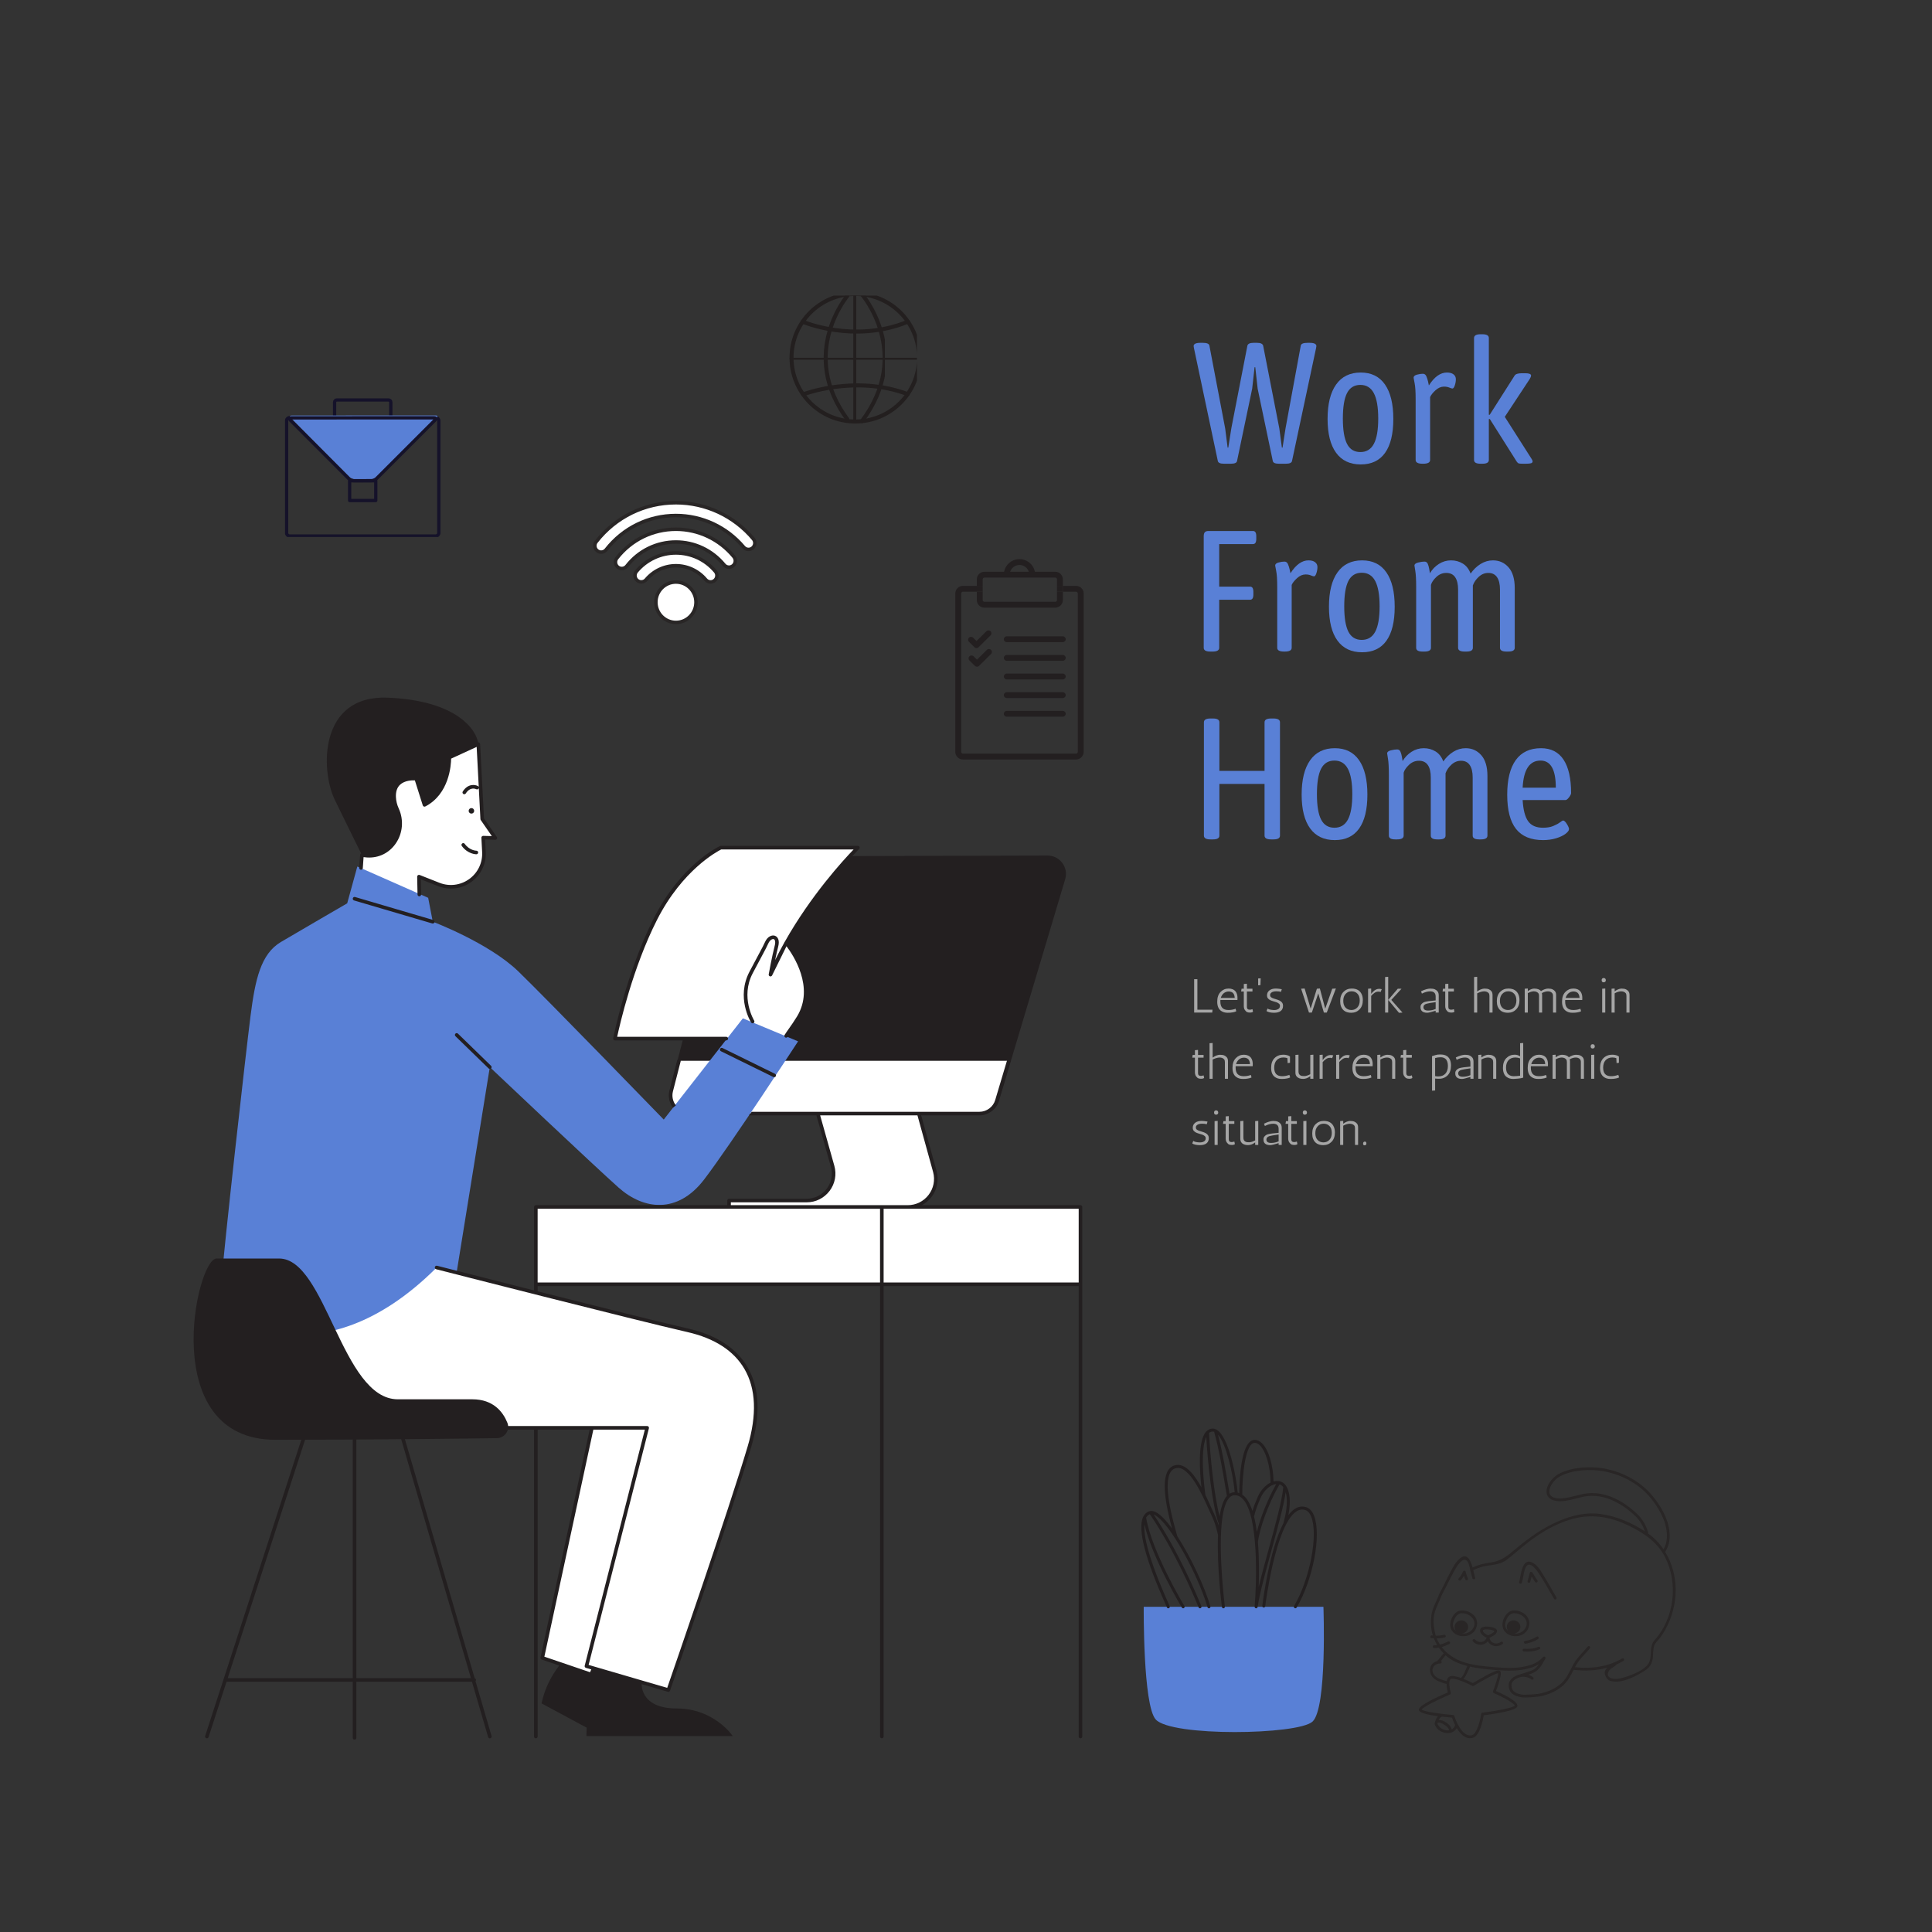 <?xml version="1.0" encoding="UTF-8"?>
<svg xmlns="http://www.w3.org/2000/svg" xmlns:xlink="http://www.w3.org/1999/xlink" width="810pt" height="810pt" viewBox="0 0 810 810" version="1.2">
<rect x="0" y="0" width="810" height="810" fill="#333333" stroke="none"/>
<defs>
<g>
<symbol overflow="visible" id="glyph0-0">
<path style="stroke:none;" d="M 1.656 -50.406 L 37.656 -50.406 L 37.656 0 L 1.656 0 Z M 31.828 -46.797 L 7.344 -46.797 L 19.656 -28.438 Z M 17.5 -25.203 L 5.188 -43.562 L 5.188 -6.844 Z M 33.984 -43.562 L 21.812 -25.203 L 33.984 -6.844 Z M 31.891 -3.594 L 19.578 -21.953 L 7.422 -3.594 Z M 31.891 -3.594 "/>
</symbol>
<symbol overflow="visible" id="glyph0-1">
<path style="stroke:none;" d="M 14.109 0.141 C 12.523 0.141 11.66 -0.242 11.516 -1.016 L 1.516 -48.312 L 1.375 -49.172 C 1.375 -50.086 2.332 -50.547 4.25 -50.547 L 5.188 -50.547 C 6.914 -50.547 7.848 -50.16 7.984 -49.391 L 14.609 -14.609 L 15.625 -6.625 L 15.906 -6.625 L 17.203 -14.828 L 23.906 -49.312 C 24.094 -50.133 24.957 -50.547 26.5 -50.547 L 27.938 -50.547 C 29.469 -50.547 30.332 -50.133 30.531 -49.312 L 37.297 -14.688 L 38.375 -6.625 L 38.656 -6.625 L 39.891 -14.609 L 46.297 -49.391 C 46.441 -50.16 47.398 -50.547 49.172 -50.547 L 49.969 -50.547 C 51.883 -50.547 52.844 -50.086 52.844 -49.172 L 52.703 -48.312 L 42.625 -1.016 C 42.477 -0.242 41.613 0.141 40.031 0.141 L 37.156 0.141 C 35.57 0.141 34.707 -0.242 34.562 -1.016 L 28.219 -31.312 L 27.219 -40.312 L 26.922 -40.312 L 25.922 -31.312 L 19.578 -1.016 C 19.441 -0.242 18.578 0.141 16.984 0.141 Z M 14.109 0.141 "/>
</symbol>
<symbol overflow="visible" id="glyph0-2">
<path style="stroke:none;" d="M 17.281 0.438 C 12.77 0.438 9.328 -1.191 6.953 -4.453 C 4.578 -7.723 3.391 -12.453 3.391 -18.641 C 3.391 -24.891 4.578 -29.691 6.953 -33.047 C 9.328 -36.41 12.77 -38.094 17.281 -38.094 C 21.738 -38.094 25.129 -36.422 27.453 -33.078 C 29.785 -29.742 30.953 -24.93 30.953 -18.641 C 30.953 -12.398 29.801 -7.66 27.5 -4.422 C 25.195 -1.18 21.789 0.438 17.281 0.438 Z M 17.141 -4.75 C 19.68 -4.75 21.562 -5.891 22.781 -8.172 C 24.008 -10.453 24.625 -13.992 24.625 -18.797 C 24.625 -23.586 24.008 -27.133 22.781 -29.438 C 21.562 -31.75 19.68 -32.906 17.141 -32.906 C 14.586 -32.906 12.723 -31.766 11.547 -29.484 C 10.379 -27.203 9.797 -23.641 9.797 -18.797 C 9.797 -13.992 10.379 -10.453 11.547 -8.172 C 12.723 -5.891 14.586 -4.75 17.141 -4.75 Z M 17.141 -4.75 "/>
</symbol>
<symbol overflow="visible" id="glyph0-3">
<path style="stroke:none;" d="M 8.859 0.141 C 6.93 0.141 5.969 -0.383 5.969 -1.438 L 5.969 -26.859 C 5.969 -30.023 5.82 -32.289 5.531 -33.656 C 5.25 -35.031 5.109 -35.785 5.109 -35.922 C 5.109 -36.504 5.562 -36.926 6.469 -37.188 C 7.383 -37.445 8.227 -37.578 9 -37.578 C 9.676 -37.578 10.164 -37.219 10.469 -36.5 C 10.781 -35.781 11.02 -35.023 11.188 -34.234 C 11.363 -33.441 11.473 -32.926 11.516 -32.688 C 13.816 -36.289 16.336 -38.094 19.078 -38.094 C 20.273 -38.094 21.195 -37.836 21.844 -37.328 C 22.5 -36.828 22.828 -36.145 22.828 -35.281 C 22.828 -34.469 22.68 -33.613 22.391 -32.719 C 22.098 -31.832 21.766 -31.391 21.391 -31.391 C 21.148 -31.391 20.719 -31.52 20.094 -31.781 C 19.469 -32.051 18.723 -32.188 17.859 -32.188 C 16.609 -32.188 15.414 -31.672 14.281 -30.641 C 13.156 -29.609 12.406 -28.66 12.031 -27.797 L 12.031 -1.438 C 12.031 -0.383 11.066 0.141 9.141 0.141 Z M 8.859 0.141 "/>
</symbol>
<symbol overflow="visible" id="glyph0-4">
<path style="stroke:none;" d="M 30.234 -2.016 C 30.578 -1.484 30.75 -1.098 30.75 -0.859 C 30.75 -0.473 30.531 -0.207 30.094 -0.062 C 29.664 0.07 28.945 0.141 27.938 0.141 L 26.5 0.141 C 25.727 0.141 25.195 0.094 24.906 0 C 24.625 -0.094 24.336 -0.359 24.047 -0.797 L 12.812 -18.578 L 12.391 -18.578 L 12.391 -1.438 C 12.391 -0.383 11.5 0.141 9.719 0.141 L 8.922 0.141 C 7.098 0.141 6.188 -0.383 6.188 -1.438 L 6.188 -52.562 C 6.188 -53.613 7.098 -54.141 8.922 -54.141 L 9.719 -54.141 C 11.5 -54.141 12.391 -53.613 12.391 -52.562 L 12.391 -20.375 L 12.75 -20.375 L 23.188 -36.797 C 23.57 -37.461 24.602 -37.797 26.281 -37.797 L 27.719 -37.797 C 28.488 -37.797 29.078 -37.711 29.484 -37.547 C 29.891 -37.379 30.094 -37.148 30.094 -36.859 C 30.094 -36.473 29.898 -35.973 29.516 -35.359 L 19.078 -19.516 Z M 30.234 -2.016 "/>
</symbol>
<symbol overflow="visible" id="glyph0-5">
<path style="stroke:none;" d="M 8.359 0.141 C 6.523 0.141 5.609 -0.383 5.609 -1.438 L 5.609 -48.234 C 5.609 -49.004 5.766 -49.555 6.078 -49.891 C 6.391 -50.234 6.883 -50.406 7.562 -50.406 L 26.281 -50.406 C 27.188 -50.406 27.641 -49.68 27.641 -48.234 L 27.641 -47.094 C 27.641 -45.645 27.188 -44.922 26.281 -44.922 L 12.094 -44.922 L 12.094 -27.078 L 25.062 -27.078 C 25.969 -27.078 26.422 -26.352 26.422 -24.906 L 26.422 -23.766 C 26.422 -22.316 25.969 -21.594 25.062 -21.594 L 12.094 -21.594 L 12.094 -1.438 C 12.094 -0.383 11.18 0.141 9.359 0.141 Z M 8.359 0.141 "/>
</symbol>
<symbol overflow="visible" id="glyph0-6">
<path style="stroke:none;" d="M 37.797 -38.094 C 40.441 -38.094 42.625 -37.117 44.344 -35.172 C 46.07 -33.223 46.938 -30.305 46.938 -26.422 L 46.938 -1.438 C 46.938 -0.383 46.023 0.141 44.203 0.141 L 43.484 0.141 C 41.66 0.141 40.75 -0.383 40.75 -1.438 L 40.75 -25.844 C 40.75 -28.102 40.336 -29.832 39.516 -31.031 C 38.703 -32.227 37.484 -32.828 35.859 -32.828 C 34.367 -32.828 33.035 -32.285 31.859 -31.203 C 30.68 -30.129 29.852 -28.922 29.375 -27.578 L 29.375 -1.438 C 29.375 -0.383 28.488 0.141 26.719 0.141 L 25.922 0.141 C 24.098 0.141 23.188 -0.383 23.188 -1.438 L 23.188 -25.844 C 23.188 -28.102 22.773 -29.832 21.953 -31.031 C 21.141 -32.227 19.895 -32.828 18.219 -32.828 C 16.633 -32.828 15.238 -32.25 14.031 -31.094 C 12.832 -29.945 12.094 -28.848 11.812 -27.797 L 11.812 -1.438 C 11.812 -0.383 10.898 0.141 9.078 0.141 L 8.281 0.141 C 6.5 0.141 5.609 -0.383 5.609 -1.438 L 5.609 -26.859 C 5.609 -29.973 5.488 -32.227 5.25 -33.625 C 5.008 -35.02 4.891 -35.785 4.891 -35.922 C 4.891 -36.504 5.406 -36.926 6.438 -37.188 C 7.469 -37.445 8.348 -37.578 9.078 -37.578 C 9.742 -37.578 10.207 -37.266 10.469 -36.641 C 10.738 -36.023 10.941 -35.305 11.078 -34.484 C 11.223 -33.672 11.32 -33.07 11.375 -32.688 C 12.332 -34.32 13.594 -35.629 15.156 -36.609 C 16.719 -37.598 18.41 -38.094 20.234 -38.094 C 22.055 -38.094 23.695 -37.645 25.156 -36.75 C 26.625 -35.863 27.719 -34.461 28.438 -32.547 C 29.594 -34.223 30.984 -35.566 32.609 -36.578 C 34.242 -37.586 35.973 -38.094 37.797 -38.094 Z M 37.797 -38.094 "/>
</symbol>
<symbol overflow="visible" id="glyph0-7">
<path style="stroke:none;" d="M 8.422 0.141 C 6.598 0.141 5.688 -0.383 5.688 -1.438 L 5.688 -48.953 C 5.688 -50.016 6.598 -50.547 8.422 -50.547 L 9.5 -50.547 C 11.281 -50.547 12.172 -50.016 12.172 -48.953 L 12.172 -28.578 L 31.109 -28.578 L 31.109 -48.953 C 31.109 -50.016 32.02 -50.547 33.844 -50.547 L 34.844 -50.547 C 36.664 -50.547 37.578 -50.016 37.578 -48.953 L 37.578 -1.438 C 37.578 -0.383 36.664 0.141 34.844 0.141 L 33.844 0.141 C 32.02 0.141 31.109 -0.383 31.109 -1.438 L 31.109 -23.109 L 12.172 -23.109 L 12.172 -1.438 C 12.172 -0.383 11.281 0.141 9.5 0.141 Z M 8.422 0.141 "/>
</symbol>
<symbol overflow="visible" id="glyph0-8">
<path style="stroke:none;" d="M 18.438 0.438 C 13.344 0.438 9.562 -1.117 7.094 -4.234 C 4.625 -7.359 3.391 -12.141 3.391 -18.578 C 3.391 -24.961 4.586 -29.812 6.984 -33.125 C 9.379 -36.438 12.906 -38.094 17.562 -38.094 C 21.738 -38.094 24.883 -36.492 27 -33.297 C 29.113 -30.109 30.172 -25.441 30.172 -19.297 C 30.172 -18.859 29.879 -18.254 29.297 -17.484 C 28.723 -16.723 28.223 -16.344 27.797 -16.344 L 9.859 -16.344 C 10.098 -12.258 10.863 -9.305 12.156 -7.484 C 13.457 -5.66 15.523 -4.75 18.359 -4.75 C 20.086 -4.75 21.523 -4.988 22.672 -5.469 C 23.828 -5.945 24.766 -6.453 25.484 -6.984 C 26.203 -7.516 26.633 -7.781 26.781 -7.781 C 27.258 -7.781 27.797 -7.297 28.391 -6.328 C 28.992 -5.367 29.297 -4.648 29.297 -4.172 C 29.297 -3.598 28.805 -2.938 27.828 -2.188 C 26.848 -1.445 25.516 -0.82 23.828 -0.312 C 22.148 0.188 20.352 0.438 18.438 0.438 Z M 23.766 -21.531 C 23.766 -29.113 21.629 -32.906 17.359 -32.906 C 12.742 -32.906 10.242 -29.113 9.859 -21.531 Z M 23.766 -21.531 "/>
</symbol>
<symbol overflow="visible" id="glyph1-0">
<path style="stroke:none;" d=""/>
</symbol>
<symbol overflow="visible" id="glyph1-1">
<path style="stroke:none;" d="M 9.188 0 L 1.594 0 L 1.594 -14 L 2.953 -14 L 2.953 -1.203 L 9.281 -1.203 Z M 9.188 0 "/>
</symbol>
<symbol overflow="visible" id="glyph1-2">
<path style="stroke:none;" d="M 2.406 -4.594 C 2.406 -2.25 3.523 -1.078 5.766 -1.078 C 6.711 -1.078 7.578 -1.203 8.359 -1.453 C 8.555 -1.523 8.695 -1.582 8.781 -1.625 L 9.078 -0.562 C 8.609 -0.281 7.766 -0.078 6.547 0.047 C 6.191 0.066 5.82 0.078 5.438 0.078 C 4.32 0.078 3.391 -0.203 2.641 -0.766 C 1.609 -1.523 1.094 -2.789 1.094 -4.562 C 1.094 -6.332 1.555 -7.691 2.484 -8.641 C 3.41 -9.598 4.535 -10.078 5.859 -10.078 C 7.18 -10.078 8.176 -9.648 8.844 -8.797 C 9.344 -8.117 9.594 -7.219 9.594 -6.094 C 9.594 -5.832 9.582 -5.555 9.562 -5.266 L 2.422 -5.266 C 2.41 -5.148 2.406 -5.035 2.406 -4.922 Z M 5.938 -8.844 C 5.113 -8.844 4.406 -8.594 3.812 -8.094 C 3.227 -7.594 2.82 -6.945 2.594 -6.156 L 8.422 -6.156 C 8.348 -7.633 7.773 -8.492 6.703 -8.734 C 6.461 -8.805 6.207 -8.844 5.938 -8.844 Z M 5.938 -8.844 "/>
</symbol>
<symbol overflow="visible" id="glyph1-3">
<path style="stroke:none;" d="M 5.781 -0.359 C 5.539 -0.117 5.109 0 4.484 0 C 3.598 0 3.004 -0.227 2.703 -0.688 C 2.18 -1.176 1.922 -1.844 1.922 -2.688 L 1.922 -8.844 L 0.797 -8.844 L 0.984 -10 L 1.922 -10 L 1.922 -11.984 L 3.219 -12.094 L 3.219 -10 L 5.547 -10 L 5.547 -8.844 L 3.219 -8.844 L 3.219 -2.359 C 3.219 -1.586 3.617 -1.203 4.422 -1.203 C 4.766 -1.203 5.141 -1.281 5.547 -1.438 Z M 5.781 -0.359 "/>
</symbol>
<symbol overflow="visible" id="glyph1-4">
<path style="stroke:none;" d="M 1.281 -11.453 L 1.297 -12.594 L 1.297 -13.516 C 1.297 -13.836 1.289 -14.098 1.281 -14.297 L 2.359 -14.359 C 2.359 -13.492 2.328 -12.629 2.266 -11.766 L 2.234 -11.5 Z M 1.281 -11.453 "/>
</symbol>
<symbol overflow="visible" id="glyph1-5">
<path style="stroke:none;" d="M 6.875 -8.688 C 6.395 -8.844 5.742 -8.922 4.922 -8.922 C 4.098 -8.922 3.457 -8.773 3 -8.484 C 2.539 -8.191 2.312 -7.828 2.312 -7.391 C 2.312 -6.953 2.445 -6.633 2.719 -6.438 C 2.988 -6.238 3.32 -6.066 3.719 -5.922 C 4.113 -5.785 4.547 -5.648 5.016 -5.516 C 5.492 -5.379 5.938 -5.207 6.344 -5 C 7.27 -4.52 7.734 -3.805 7.734 -2.859 C 7.734 -1.91 7.41 -1.18 6.766 -0.672 C 6.117 -0.172 5.176 0.078 3.938 0.078 C 3.312 0.078 2.707 0.016 2.125 -0.109 C 1.551 -0.234 1.109 -0.41 0.797 -0.641 L 1.234 -1.703 C 1.547 -1.43 2.164 -1.238 3.094 -1.125 C 3.395 -1.082 3.695 -1.062 4 -1.062 C 4.695 -1.062 5.273 -1.203 5.734 -1.484 C 6.203 -1.773 6.438 -2.211 6.438 -2.797 C 6.438 -3.203 6.301 -3.516 6.031 -3.734 C 5.77 -3.961 5.438 -4.156 5.031 -4.312 C 4.633 -4.469 4.195 -4.602 3.719 -4.719 C 3.25 -4.844 2.812 -5 2.406 -5.188 C 2.008 -5.383 1.676 -5.641 1.406 -5.953 C 1.145 -6.266 1.016 -6.688 1.016 -7.219 C 1.016 -8.082 1.348 -8.773 2.016 -9.297 C 2.68 -9.816 3.578 -10.078 4.703 -10.078 C 4.984 -10.078 5.27 -10.062 5.562 -10.031 C 5.852 -10 6.117 -9.969 6.359 -9.938 L 7.203 -9.797 Z M 6.875 -8.688 "/>
</symbol>
<symbol overflow="visible" id="glyph1-6">
<path style="stroke:none;" d=""/>
</symbol>
<symbol overflow="visible" id="glyph1-7">
<path style="stroke:none;" d="M 7.984 -8.047 L 5.297 0 L 4.094 0 L 0.797 -10 L 2.266 -10.094 L 4.797 -1.641 L 7.406 -10 L 8.656 -10.094 L 10.906 -1.625 L 13.844 -10 L 15.375 -10.094 L 11.547 0 L 10.344 0 Z M 7.984 -8.047 "/>
</symbol>
<symbol overflow="visible" id="glyph1-8">
<path style="stroke:none;" d="M 1.359 -2.562 C 1.117 -3.195 1 -3.941 1 -4.797 C 1 -6.441 1.457 -7.734 2.375 -8.672 C 3.301 -9.609 4.457 -10.078 5.844 -10.078 C 8.008 -10.078 9.438 -9.195 10.125 -7.438 C 10.375 -6.801 10.5 -6.055 10.5 -5.203 C 10.5 -3.555 10.035 -2.266 9.109 -1.328 C 8.191 -0.391 7.039 0.078 5.656 0.078 C 3.488 0.078 2.055 -0.801 1.359 -2.562 Z M 2.297 -4.938 C 2.297 -3.707 2.613 -2.754 3.25 -2.078 C 3.883 -1.41 4.703 -1.078 5.703 -1.078 C 6.703 -1.078 7.535 -1.43 8.203 -2.141 C 8.867 -2.859 9.203 -3.832 9.203 -5.062 C 9.203 -6.289 8.883 -7.238 8.25 -7.906 C 7.625 -8.582 6.805 -8.922 5.797 -8.922 C 4.797 -8.922 3.961 -8.562 3.297 -7.844 C 2.629 -7.133 2.297 -6.164 2.297 -4.938 Z M 2.297 -4.938 "/>
</symbol>
<symbol overflow="visible" id="glyph1-9">
<path style="stroke:none;" d="M 6.422 -8.594 C 6.203 -8.719 5.973 -8.781 5.734 -8.781 C 5.492 -8.781 5.363 -8.773 5.344 -8.766 C 4.832 -8.766 4.32 -8.578 3.812 -8.203 C 3.301 -7.836 2.863 -7.43 2.5 -6.984 L 2.5 0 L 1.203 0 L 1.203 -10 L 2.5 -10.094 L 2.5 -7.859 C 2.988 -8.484 3.41 -8.926 3.766 -9.188 C 4.398 -9.664 5.008 -9.914 5.594 -9.938 C 5.676 -9.945 5.82 -9.953 6.031 -9.953 C 6.25 -9.953 6.551 -9.898 6.938 -9.797 Z M 6.422 -8.594 "/>
</symbol>
<symbol overflow="visible" id="glyph1-10">
<path style="stroke:none;" d="M 2.703 0 L 1.406 0 L 1.406 -14.906 L 2.703 -15 Z M 6.719 -10 L 8.281 -10 L 4 -5.312 L 8.688 0 L 7.219 0.094 L 2.703 -5.312 Z M 6.719 -10 "/>
</symbol>
<symbol overflow="visible" id="glyph1-11">
<path style="stroke:none;" d="M 1.016 -8.922 C 2.473 -9.641 3.75 -10.02 4.844 -10.062 C 5.707 -10.062 6.375 -9.953 6.844 -9.734 C 7.32 -9.516 7.707 -9.207 8 -8.812 C 8.289 -8.414 8.438 -7.863 8.438 -7.156 L 8.438 0 L 7.141 0 L 7.141 -0.766 C 5.316 -0.203 4.145 0.078 3.625 0.078 C 3.594 0.078 3.57 0.078 3.562 0.078 C 2.363 0.078 1.539 -0.285 1.094 -1.016 C 0.938 -1.285 0.848 -1.547 0.828 -1.797 C 0.805 -2.055 0.797 -2.27 0.797 -2.438 C 0.797 -2.914 0.984 -3.344 1.359 -3.719 C 1.734 -4.102 2.18 -4.363 2.703 -4.5 C 3.578 -4.727 5.055 -4.926 7.141 -5.094 L 7.141 -6.719 C 7.141 -8.176 6.379 -8.906 4.859 -8.906 C 3.797 -8.906 2.633 -8.586 1.375 -7.953 Z M 2.016 -2.281 C 2.016 -1.32 2.676 -0.844 4 -0.844 C 5.051 -0.844 6.098 -1.066 7.141 -1.516 L 7.141 -4.375 C 5.055 -4.082 3.77 -3.859 3.281 -3.703 C 2.438 -3.43 2.016 -2.957 2.016 -2.281 Z M 2.016 -2.281 "/>
</symbol>
<symbol overflow="visible" id="glyph1-12">
<path style="stroke:none;" d="M 2.703 -8.859 C 3.754 -9.617 4.766 -10.02 5.734 -10.062 C 6.566 -10.062 7.203 -9.957 7.641 -9.75 C 8.078 -9.551 8.438 -9.27 8.719 -8.906 C 9 -8.539 9.141 -8.023 9.141 -7.359 L 9.141 0 L 7.844 0 L 7.844 -7.016 C 7.844 -7.516 7.734 -7.895 7.516 -8.156 C 7.086 -8.656 6.438 -8.906 5.562 -8.906 C 4.695 -8.863 3.742 -8.582 2.703 -8.062 L 2.703 0 L 1.406 0 L 1.406 -14.906 L 2.703 -15 Z M 2.703 -8.859 "/>
</symbol>
<symbol overflow="visible" id="glyph1-13">
<path style="stroke:none;" d="M 4.922 -8.906 C 4.172 -8.863 3.363 -8.613 2.5 -8.156 L 2.5 0 L 1.203 0 L 1.203 -10 L 2.5 -10.094 L 2.5 -8.984 C 3.395 -9.66 4.258 -10.02 5.094 -10.062 C 6.508 -10.062 7.484 -9.707 8.016 -9 C 9.035 -9.664 10.016 -10.02 10.953 -10.062 C 11.773 -10.062 12.406 -9.957 12.844 -9.75 C 13.281 -9.551 13.641 -9.27 13.922 -8.906 C 14.211 -8.539 14.359 -8.023 14.359 -7.359 L 14.359 0 L 13.062 0 L 13.062 -7.016 C 13.062 -7.516 12.945 -7.895 12.719 -8.156 C 12.301 -8.656 11.711 -8.906 10.953 -8.906 C 10.16 -8.906 9.312 -8.664 8.406 -8.188 C 8.469 -7.914 8.5 -7.641 8.5 -7.359 L 8.5 0 L 7.203 0 L 7.203 -7.016 C 7.203 -7.516 7.094 -7.895 6.875 -8.156 C 6.445 -8.656 5.797 -8.906 4.922 -8.906 Z M 4.922 -8.906 "/>
</symbol>
<symbol overflow="visible" id="glyph1-14">
<path style="stroke:none;" d="M 2.922 -10.094 L 2.922 0 L 1.625 0 L 1.625 -10 Z M 2.219 -12.688 C 1.945 -12.688 1.742 -12.77 1.609 -12.938 C 1.473 -13.113 1.406 -13.332 1.406 -13.594 C 1.406 -13.863 1.477 -14.082 1.625 -14.25 C 1.781 -14.414 1.988 -14.5 2.25 -14.5 C 2.52 -14.5 2.738 -14.414 2.906 -14.25 C 3.07 -14.082 3.156 -13.852 3.156 -13.562 C 3.156 -13.27 3.066 -13.051 2.891 -12.906 C 2.711 -12.758 2.488 -12.688 2.219 -12.688 Z M 2.219 -12.688 "/>
</symbol>
<symbol overflow="visible" id="glyph1-15">
<path style="stroke:none;" d="M 2.5 -8.906 C 3.5 -9.633 4.445 -10.02 5.344 -10.062 C 6.156 -10.062 6.781 -9.957 7.219 -9.75 C 7.656 -9.551 8.016 -9.27 8.297 -8.906 C 8.586 -8.539 8.734 -8.023 8.734 -7.359 L 8.734 0 L 7.438 0 L 7.438 -7.016 C 7.438 -7.516 7.332 -7.895 7.125 -8.156 C 6.695 -8.656 6.039 -8.906 5.156 -8.906 C 4.32 -8.863 3.438 -8.586 2.5 -8.078 L 2.5 0 L 1.203 0 L 1.203 -10 L 2.5 -10.094 Z M 2.5 -8.906 "/>
</symbol>
<symbol overflow="visible" id="glyph1-16">
<path style="stroke:none;" d="M 7.812 -8.656 C 7.27 -8.832 6.711 -8.922 6.141 -8.922 C 4.984 -8.922 4.051 -8.547 3.344 -7.797 C 2.645 -7.055 2.297 -6.004 2.297 -4.641 C 2.297 -2.266 3.395 -1.078 5.594 -1.078 C 6.477 -1.078 7.383 -1.223 8.312 -1.516 C 8.5 -1.566 8.613 -1.609 8.656 -1.641 L 8.984 -0.562 C 8.516 -0.281 7.664 -0.078 6.438 0.047 C 6.094 0.066 5.727 0.078 5.344 0.078 C 4.207 0.078 3.273 -0.203 2.547 -0.766 C 1.516 -1.535 1 -2.805 1 -4.578 C 1 -6.348 1.473 -7.707 2.422 -8.656 C 3.379 -9.613 4.613 -10.094 6.125 -10.094 C 6.602 -10.094 7.109 -10.031 7.641 -9.906 C 8.18 -9.781 8.602 -9.582 8.906 -9.312 L 8.906 -6.703 L 7.922 -6.562 Z M 7.812 -8.656 "/>
</symbol>
<symbol overflow="visible" id="glyph1-17">
<path style="stroke:none;" d="M 3.766 -1.281 C 4.055 -1.176 4.52 -1.125 5.156 -1.125 C 5.801 -1.125 6.629 -1.383 7.641 -1.906 L 7.641 -10 L 8.938 -10.094 L 8.938 0 L 7.641 0 L 7.641 -1.078 C 6.648 -0.316 5.645 0.062 4.625 0.062 C 3.344 0.062 2.414 -0.316 1.844 -1.078 C 1.551 -1.453 1.406 -1.973 1.406 -2.641 L 1.406 -10 L 2.703 -10.094 L 2.703 -2.984 C 2.703 -2.148 3.055 -1.582 3.766 -1.281 Z M 3.766 -1.281 "/>
</symbol>
<symbol overflow="visible" id="glyph1-18">
<path style="stroke:none;" d="M 7.922 -1.406 C 7.484 -0.957 6.992 -0.625 6.453 -0.406 C 5.91 -0.188 5.445 -0.062 5.062 -0.031 C 4.676 -0.008 4.297 0 3.922 0 C 3.547 0 3.141 -0.031 2.703 -0.094 L 2.703 4.906 L 1.406 5 L 1.406 -9.484 C 1.695 -9.578 2.145 -9.719 2.75 -9.906 C 3.352 -10.094 4 -10.188 4.688 -10.188 C 5.375 -10.188 5.969 -10.129 6.469 -10.016 C 6.969 -9.898 7.43 -9.68 7.859 -9.359 C 8.859 -8.586 9.359 -7.305 9.359 -5.516 C 9.359 -3.734 8.879 -2.363 7.922 -1.406 Z M 2.703 -1.125 C 3.098 -1.031 3.523 -0.984 3.984 -0.984 C 5.285 -0.984 6.289 -1.367 7 -2.141 C 7.707 -2.91 8.062 -3.992 8.062 -5.391 C 8.062 -6.797 7.703 -7.801 6.984 -8.406 C 6.473 -8.812 5.82 -9.016 5.031 -9.016 C 4.238 -9.016 3.461 -8.906 2.703 -8.688 Z M 2.703 -1.125 "/>
</symbol>
<symbol overflow="visible" id="glyph1-19">
<path style="stroke:none;" d="M 6.359 -10.094 C 7.148 -10.094 7.895 -9.863 8.594 -9.406 L 8.594 -14.906 L 9.906 -15 L 9.906 -0.453 L 9.797 -0.453 C 9.391 -0.285 8.703 -0.156 7.734 -0.062 C 6.766 0.031 6.094 0.078 5.719 0.078 C 4.602 0.078 3.676 -0.203 2.938 -0.766 C 1.914 -1.535 1.406 -2.805 1.406 -4.578 C 1.406 -6.348 1.879 -7.707 2.828 -8.656 C 3.785 -9.613 4.961 -10.094 6.359 -10.094 Z M 8.594 -8.547 C 7.926 -8.797 7.273 -8.922 6.641 -8.922 C 5.41 -8.922 4.445 -8.547 3.75 -7.797 C 3.051 -7.055 2.703 -6 2.703 -4.625 C 2.703 -3.25 3.082 -2.281 3.844 -1.719 C 4.383 -1.289 5.07 -1.078 5.906 -1.078 C 6.738 -1.078 7.633 -1.145 8.594 -1.281 Z M 8.594 -8.547 "/>
</symbol>
<symbol overflow="visible" id="glyph1-20">
<path style="stroke:none;" d="M 1.312 0.156 C 1.094 0.156 0.93 0.094 0.828 -0.031 C 0.734 -0.164 0.688 -0.352 0.688 -0.594 C 0.688 -0.832 0.75 -1.023 0.875 -1.172 C 1 -1.328 1.188 -1.406 1.438 -1.406 C 1.863 -1.406 2.078 -1.129 2.078 -0.578 C 2.078 -0.348 2.004 -0.164 1.859 -0.031 C 1.723 0.094 1.539 0.156 1.312 0.156 Z M 1.312 0.156 "/>
</symbol>
</g>
<clipPath id="clip1">
  <path d="M 139 165.887 L 166 165.887 L 166 175 L 139 175 Z M 139 165.887 "/>
</clipPath>
<clipPath id="clip2">
  <path d="M 119.492 173 L 185.492 173 L 185.492 225.137 L 119.492 225.137 Z M 119.492 173 "/>
</clipPath>
<clipPath id="clip3">
  <path d="M 85.441 311 L 453.754 311 L 453.754 729.301 L 85.441 729.301 Z M 85.441 311 "/>
</clipPath>
<clipPath id="clip4">
  <path d="M 81.176 338.395 L 213.312 338.395 L 213.312 604 L 81.176 604 Z M 81.176 338.395 "/>
</clipPath>
<clipPath id="clip5">
  <path d="M 478 598.312 L 553 598.312 L 553 675 L 478 675 Z M 478 598.312 "/>
</clipPath>
<clipPath id="clip6">
  <path d="M 594.859 700 L 636.855 700 L 636.855 728.75 L 594.859 728.75 Z M 594.859 700 "/>
</clipPath>
<clipPath id="clip7">
  <path d="M 400.422 245 L 454.422 245 L 454.422 318.418 L 400.422 318.418 Z M 400.422 245 "/>
</clipPath>
<clipPath id="clip8">
  <path d="M 420 234.418 L 434 234.418 L 434 241 L 420 241 Z M 420 234.418 "/>
</clipPath>
<clipPath id="clip9">
  <path d="M 330.445 123.93 L 384.445 123.93 L 384.445 177.93 L 330.445 177.93 Z M 330.445 123.93 "/>
</clipPath>
<clipPath id="clip10">
  <path d="M 330.445 150 L 384.445 150 L 384.445 152 L 330.445 152 Z M 330.445 150 "/>
</clipPath>
<clipPath id="clip11">
  <path d="M 356 123.93 L 359 123.93 L 359 177.93 L 356 177.93 Z M 356 123.93 "/>
</clipPath>
<clipPath id="clip12">
  <path d="M 359 124 L 371 124 L 371 177.93 L 359 177.93 Z M 359 124 "/>
</clipPath>
<clipPath id="clip13">
  <path d="M 344 124 L 356 124 L 356 177.93 L 344 177.93 Z M 344 124 "/>
</clipPath>
<clipPath id="clip14">
  <path d="M 248.574 210 L 317.574 210 L 317.574 233 L 248.574 233 Z M 248.574 210 "/>
</clipPath>
<clipPath id="clip15">
  <path d="M 274 243 L 293 243 L 293 261.742 L 274 261.742 Z M 274 243 "/>
</clipPath>
</defs>
<g id="surface1">
<g clip-path="url(#clip1)" clip-rule="nonzero">
<path style="fill:none;stroke-width:60;stroke-linecap:round;stroke-linejoin:round;stroke:rgb(8.24%,7.059%,16.469%);stroke-opacity:1;stroke-miterlimit:10;" d="M 1613.826 3051.593 C 1613.826 3212.185 1613.826 3324.717 1613.826 3324.717 C 1613.826 3347.324 1632.35 3365.912 1654.915 3365.912 L 2597.092 3365.912 C 2619.657 3365.912 2638.181 3347.324 2638.181 3324.717 C 2638.181 3324.717 2638.181 3213.19 2638.181 3051.593 " transform="matrix(0.023,0,0,-0.023,103.166,245.106)"/>
</g>
<g clip-path="url(#clip2)" clip-rule="nonzero">
<path style="fill:none;stroke-width:60;stroke-linecap:round;stroke-linejoin:round;stroke:rgb(8.24%,7.059%,16.469%);stroke-opacity:1;stroke-miterlimit:10;" d="M 3513.336 942.964 C 3513.336 911.65 3487.908 886.196 3456.755 886.196 L 795.252 886.196 C 764.099 886.196 738.671 911.65 738.671 942.964 L 738.671 2987.624 C 738.671 3018.772 764.099 3044.393 795.252 3044.393 L 3456.755 3044.393 C 3487.908 3044.393 3513.336 3018.772 3513.336 2987.624 Z M 3513.336 942.964 " transform="matrix(0.023,0,0,-0.023,103.166,245.106)"/>
</g>
<path style=" stroke:none;fill-rule:nonzero;fill:rgb(34.9%,50.2%,83.919%);fill-opacity:1;" d="M 122.246 174.203 C 121.523 174.203 121.352 174.625 121.859 175.141 L 146.543 200 C 147.055 200.512 148.066 200.934 148.789 200.93 L 156.129 200.914 C 156.852 200.914 157.863 200.492 158.375 199.977 L 183.102 175.113 C 183.613 174.598 183.441 174.176 182.719 174.176 L 122.246 174.203 "/>
<path style="fill:none;stroke-width:60;stroke-linecap:round;stroke-linejoin:round;stroke:rgb(8.24%,7.059%,16.469%);stroke-opacity:1;stroke-miterlimit:10;" d="M 822.532 3039.536 C 791.379 3039.536 783.969 3021.451 805.861 2999.346 L 1869.957 1933.645 C 1892.017 1911.708 1935.631 1893.623 1966.785 1893.79 L 2283.201 1894.46 C 2314.355 1894.46 2357.969 1912.545 2380.029 1934.65 L 3445.978 3000.519 C 3468.037 3022.623 3460.628 3040.709 3429.475 3040.709 Z M 822.532 3039.536 " transform="matrix(0.023,0,0,-0.023,103.166,245.106)"/>
<path style="fill:none;stroke-width:60;stroke-linecap:round;stroke-linejoin:round;stroke:rgb(8.24%,7.059%,16.469%);stroke-opacity:1;stroke-miterlimit:10;" d="M 2364.2 1533.253 L 1887.807 1533.253 L 1887.807 1892.785 L 2364.2 1892.785 Z M 2364.2 1533.253 " transform="matrix(0.023,0,0,-0.023,103.166,245.106)"/>
<path style=" stroke:none;fill-rule:nonzero;fill:rgb(13.73%,12.16%,12.549%);fill-opacity:1;" d="M 162.539 292.5 C 191.473 293.66 199.961 306.004 200.543 311.984 C 201.117 317.961 180.289 360.207 180.289 360.207 L 151.738 358.469 C 151.738 358.469 146.336 347.668 140.355 335.324 C 134.379 322.977 133.605 291.344 162.539 292.5 Z M 280.758 457.418 L 304.566 364.832 C 305.441 361.43 308.508 359.043 312.027 359.031 L 439.164 358.691 C 444.348 358.676 448.07 363.664 446.586 368.629 L 418.809 461.555 C 417.832 464.828 414.824 467.066 411.406 467.066 L 288.238 467.066 C 283.191 467.066 279.504 462.305 280.758 457.418 Z M 227.066 714.16 L 245.973 724.34 C 245.91 725.535 245.871 726.711 245.871 727.855 L 307.211 727.855 C 307.211 727.855 299.492 716.281 283.68 716.281 C 267.859 716.281 269.016 705.48 269.016 705.48 L 249.418 699.113 C 249.418 699.113 248.645 700.09 248.293 701.59 L 235.453 697.09 C 235.453 697.09 229.086 704.035 227.066 714.16 "/>
<path style=" stroke:none;fill-rule:nonzero;fill:rgb(100%,100%,100%);fill-opacity:1;" d="M 224.652 506.031 L 305.668 506.031 L 305.668 503.328 L 338.18 503.328 C 345.68 503.328 351.105 496.168 349.07 488.949 L 342.855 466.875 L 288.816 466.875 C 283.824 466.875 280.172 462.164 281.414 457.332 L 284.652 444.746 L 422.949 444.746 L 417.965 461.422 C 416.996 464.656 414.016 466.875 410.641 466.875 L 385.387 466.875 L 391.941 491.176 C 393.961 498.664 388.316 506.031 380.559 506.031 L 453 506.031 L 453 538.438 L 224.652 538.438 Z M 96.57 539.98 L 175.656 529.18 C 175.656 529.18 266.316 552.711 288.309 557.727 C 310.297 562.742 322.645 578.172 314.156 606.723 C 305.668 635.27 280.207 708.566 280.207 708.566 L 249.141 699.492 L 248.039 702.027 L 227.352 695.062 L 247.719 598.621 C 235.895 598.621 218.387 598.621 192.629 598.621 C 123.961 598.621 95.992 608.266 96.57 539.98 Z M 323.062 408.438 C 324.961 404.086 327.074 399.895 329.301 395.895 L 323.031 408.625 C 323.031 408.625 323.043 408.547 323.062 408.438 Z M 359.68 355.387 L 302.195 355.387 C 302.195 355.387 286.285 362.703 274.805 385.281 C 263.23 408.043 257.832 435.434 257.832 435.434 L 315.121 435.434 C 315.289 434.242 315.492 433.051 315.711 431.867 L 324.574 442.57 C 324.574 442.57 325.73 441.414 334.797 426.559 C 343.719 411.945 330.047 395.848 329.609 395.336 C 342.773 371.879 359.68 355.387 359.68 355.387 Z M 202.578 351.191 L 207.676 351.332 L 202.176 343.375 L 200.543 311.984 L 188.387 317.578 C 188.387 317.578 188.773 331.852 177.973 337.445 L 174.5 326.449 C 174.5 326.449 164.855 325.293 165.238 334.168 C 165.324 336.066 165.793 337.773 166.484 339.281 C 170.746 348.57 164.078 359.418 153.875 358.746 C 153.172 358.703 152.461 358.609 151.738 358.469 L 150.773 372.359 L 175.848 377.375 L 175.656 367.535 L 183.957 370.809 C 193.34 374.512 203.414 367.27 202.891 357.191 L 202.578 351.191 "/>
<path style=" stroke:none;fill-rule:nonzero;fill:rgb(34.9%,50.2%,83.919%);fill-opacity:1;" d="M 191.473 533.324 L 205.359 447.395 C 205.359 447.395 248.957 488.672 259.375 497.93 C 269.789 507.188 284.066 509.121 295.25 494.457 C 306.441 479.797 334.602 436.59 334.602 436.59 L 311.453 426.945 L 278.277 469.383 C 278.277 469.383 229.668 419.23 217.32 407.273 C 204.977 395.312 181.445 386.438 181.445 386.438 L 179.512 376.41 L 149.809 363.293 L 145.566 378.723 C 145.566 378.723 126.273 389.914 117.789 394.926 C 109.301 399.941 106.988 410.746 105.055 425.789 C 103.129 440.832 93.871 523.008 92.711 538.82 C 91.555 554.641 134.762 579.328 182.602 531.879 L 191.473 533.324 "/>
<g clip-path="url(#clip3)" clip-rule="nonzero">
<path style=" stroke:none;fill-rule:nonzero;fill:rgb(13.73%,12.16%,12.549%);fill-opacity:1;" d="M 330.516 395.262 C 332.703 398.008 343.852 413.168 335.438 426.953 C 334.164 429.039 333.051 430.613 332.074 431.996 C 331.395 432.953 330.781 433.816 330.234 434.695 C 330.09 434.922 329.844 435.047 329.594 435.047 C 329.457 435.047 329.32 435.008 329.191 434.93 C 328.84 434.711 328.734 434.246 328.957 433.895 C 329.523 432.992 330.148 432.105 330.844 431.125 C 331.809 429.762 332.906 428.207 334.152 426.168 C 341.641 413.902 332.469 400.293 329.738 396.711 L 323.707 408.953 C 323.535 409.293 323.148 409.453 322.793 409.336 C 322.434 409.223 322.219 408.859 322.289 408.488 C 322.301 408.41 323.656 400.883 324.809 396.473 C 325.23 394.844 324.91 393.93 324.41 393.746 C 323.812 393.535 322.785 394.121 322.168 395.438 C 321.234 397.418 321.055 397.75 319.887 399.934 C 319.094 401.41 317.84 403.742 315.594 408.008 C 310.273 418.098 316.121 427.781 316.18 427.875 C 316.402 428.23 316.289 428.691 315.938 428.914 C 315.586 429.129 315.121 429.02 314.902 428.668 C 314.641 428.242 308.535 418.172 314.262 407.309 C 316.516 403.035 317.766 400.699 318.559 399.223 C 319.742 397.023 319.891 396.742 320.805 394.801 C 321.848 392.578 323.668 391.879 324.918 392.332 C 326.035 392.738 326.973 394.137 326.266 396.852 C 325.836 398.488 325.383 400.562 324.977 402.516 C 326.16 400.105 327.398 397.746 328.68 395.453 L 328.91 394.98 C 328.938 394.934 328.977 394.906 329.008 394.863 C 340.02 375.309 353.695 360.469 357.883 356.137 L 302.367 356.137 C 300.773 356.934 286.137 364.66 275.477 385.621 C 265.254 405.73 259.805 429.773 258.754 434.68 L 304.504 434.68 C 304.918 434.68 305.254 435.02 305.254 435.434 C 305.254 435.848 304.918 436.188 304.504 436.188 L 257.832 436.188 C 257.605 436.188 257.391 436.086 257.246 435.914 C 257.105 435.738 257.051 435.508 257.09 435.289 C 257.145 435.016 262.645 407.531 274.133 384.941 C 285.602 362.387 301.219 355 301.883 354.699 C 301.98 354.652 302.086 354.633 302.195 354.633 L 359.68 354.633 C 359.984 354.633 360.262 354.816 360.375 355.102 C 360.492 355.387 360.422 355.707 360.203 355.922 C 360.02 356.105 343.465 372.387 330.516 395.262 Z M 282.184 464.375 C 280.578 462.312 280.035 459.672 280.688 457.141 L 283.922 444.555 C 284.027 444.152 284.43 443.91 284.84 444.012 C 285.238 444.117 285.484 444.527 285.379 444.93 L 282.145 457.516 C 281.609 459.598 282.055 461.754 283.371 463.453 Z M 95.465 703.57 L 129.332 599.23 C 129.426 598.93 129.328 598.617 129.102 598.422 C 139.363 600.086 152.16 599.945 167.766 599.672 C 167.441 599.828 167.258 600.188 167.363 600.543 L 197.434 703.57 L 149.402 703.57 L 149.402 602.477 C 149.402 602.059 149.066 601.723 148.648 601.723 C 148.234 601.723 147.898 602.059 147.898 602.477 L 147.898 703.57 Z M 248.766 599.371 L 270.363 599.371 L 245.141 698.352 C 245.039 698.742 245.27 699.145 245.66 699.258 L 247.906 699.914 L 247.383 701.094 L 228.23 694.57 Z M 368.957 506.805 L 368.957 537.688 L 225.406 537.688 L 225.406 506.785 L 368.961 506.785 C 368.961 506.789 368.957 506.797 368.957 506.805 Z M 370.461 537.688 L 370.461 506.805 C 370.461 506.797 370.457 506.789 370.457 506.785 L 452.246 506.785 L 452.246 537.688 Z M 380.559 505.277 L 306.418 505.277 L 306.418 504.082 L 338.18 504.082 C 341.992 504.082 345.496 502.34 347.801 499.301 C 350.102 496.262 350.828 492.418 349.797 488.75 L 343.852 467.625 L 384.648 467.625 L 391.211 491.379 C 392.113 494.715 391.422 498.207 389.316 500.957 C 387.211 503.703 384.02 505.277 380.559 505.277 Z M 86.5 728.766 C 86.574 728.789 86.656 728.801 86.73 728.801 C 87.047 728.801 87.344 728.602 87.445 728.281 L 94.977 705.074 L 147.898 705.074 L 147.898 728.629 C 147.898 729.043 148.234 729.383 148.648 729.383 C 149.066 729.383 149.402 729.043 149.402 728.629 L 149.402 705.074 L 197.871 705.074 L 204.641 728.258 C 204.734 728.586 205.039 728.801 205.359 728.801 C 205.43 728.801 205.5 728.789 205.57 728.77 C 205.973 728.652 206.203 728.238 206.086 727.836 L 199.363 704.816 C 199.48 704.68 199.559 704.512 199.559 704.324 C 199.559 703.98 199.324 703.703 199.012 703.613 L 168.805 600.125 C 168.746 599.906 168.59 599.75 168.398 599.66 C 168.93 599.652 169.457 599.641 169.996 599.629 C 177.141 599.508 184.527 599.371 192.629 599.371 L 223.898 599.371 L 223.898 728.047 C 223.898 728.465 224.238 728.801 224.652 728.801 C 225.066 728.801 225.406 728.465 225.406 728.047 L 225.406 599.371 L 247.223 599.371 L 226.617 694.906 C 226.539 695.277 226.75 695.656 227.109 695.777 L 247.547 702.742 C 247.629 702.77 247.711 702.781 247.789 702.781 C 248.078 702.781 248.355 702.613 248.48 702.336 L 249.363 700.34 L 279.996 709.289 C 280.066 709.309 280.137 709.32 280.207 709.32 C 280.52 709.32 280.809 709.125 280.918 708.816 C 281.172 708.078 306.484 635.176 314.875 606.938 C 318.961 593.199 318.465 581.84 313.398 573.168 C 308.707 565.137 300.32 559.695 288.477 556.992 C 277.207 554.422 249.543 547.496 225.406 541.395 L 225.406 539.191 L 368.957 539.191 L 368.957 728.047 C 368.957 728.465 369.293 728.801 369.707 728.801 C 370.125 728.801 370.461 728.465 370.461 728.047 L 370.461 539.191 L 452.246 539.191 L 452.246 728.047 C 452.246 728.465 452.586 728.801 453 728.801 C 453.414 728.801 453.754 728.465 453.754 728.047 L 453.754 506.031 C 453.754 505.617 453.414 505.277 453 505.277 L 386.5 505.277 C 388.035 504.453 389.406 503.309 390.512 501.871 C 392.902 498.746 393.688 494.777 392.664 490.98 L 386.211 467.625 L 410.641 467.625 C 414.324 467.625 417.629 465.164 418.684 461.637 L 423.668 444.961 C 423.789 444.562 423.562 444.141 423.164 444.02 C 422.77 443.902 422.348 444.129 422.227 444.527 L 417.242 461.207 C 416.379 464.098 413.66 466.121 410.641 466.121 L 315.156 466.121 L 314.031 467.625 L 342.285 467.625 L 348.348 489.156 C 349.25 492.367 348.613 495.734 346.602 498.395 C 344.586 501.055 341.52 502.578 338.18 502.578 L 305.668 502.578 C 305.25 502.578 304.914 502.914 304.914 503.328 L 304.914 505.277 L 224.652 505.277 C 224.238 505.277 223.898 505.617 223.898 506.031 L 223.898 541.012 C 202.141 535.508 183.629 530.773 183.238 530.672 C 182.832 530.566 182.426 530.812 182.324 531.215 C 182.219 531.617 182.461 532.027 182.867 532.133 C 183.695 532.348 266.391 553.5 288.141 558.461 C 299.562 561.062 307.621 566.27 312.102 573.926 C 316.945 582.227 317.395 593.188 313.434 606.508 C 305.48 633.254 282.32 700.172 279.73 707.645 L 246.777 698.02 L 272.062 598.805 C 272.117 598.582 272.07 598.344 271.93 598.16 C 271.785 597.973 271.566 597.867 271.336 597.867 L 192.629 597.867 C 184.512 597.867 177.117 597.996 169.965 598.125 C 140.023 598.664 120.246 599.016 109.055 587.93 C 100.73 579.684 97.113 564.898 97.32 539.984 C 97.324 539.57 96.988 539.23 96.574 539.227 C 96.574 539.227 96.57 539.227 96.566 539.227 C 96.156 539.227 95.816 539.559 95.816 539.977 C 95.602 565.324 99.355 580.445 107.996 589 C 113.105 594.066 119.84 596.832 128.352 598.305 C 128.145 598.383 127.973 598.539 127.898 598.766 L 86.016 727.816 C 85.887 728.211 86.102 728.637 86.5 728.766 Z M 302.914 439.387 L 324.906 450.191 C 325.277 450.371 325.434 450.824 325.25 451.195 C 325.117 451.465 324.848 451.617 324.57 451.617 C 324.461 451.617 324.348 451.594 324.238 451.539 L 302.25 440.738 C 301.879 440.555 301.723 440.105 301.906 439.73 C 302.086 439.359 302.539 439.203 302.914 439.387 Z M 182.164 386.652 C 182.07 386.98 181.77 387.191 181.445 387.191 C 181.375 387.191 181.301 387.184 181.23 387.164 L 148.438 377.516 C 148.039 377.402 147.812 376.984 147.93 376.582 C 148.043 376.184 148.465 375.953 148.863 376.074 L 181.656 385.719 C 182.055 385.832 182.281 386.25 182.164 386.652 Z M 207.656 352.086 L 203.375 351.965 L 203.645 357.152 C 203.906 362.141 201.637 366.863 197.578 369.777 C 193.527 372.699 188.328 373.344 183.68 371.508 L 176.43 368.652 L 176.555 375.008 C 176.562 375.426 176.234 375.77 175.816 375.777 C 175.812 375.777 175.809 375.777 175.801 375.777 C 175.395 375.777 175.059 375.449 175.051 375.039 L 174.902 367.551 C 174.898 367.301 175.02 367.062 175.227 366.918 C 175.434 366.773 175.695 366.746 175.934 366.836 L 184.23 370.109 C 188.395 371.754 193.062 371.176 196.699 368.559 C 200.336 365.941 202.375 361.707 202.141 357.227 L 201.828 351.23 C 201.82 351.02 201.895 350.816 202.043 350.664 C 202.188 350.512 202.426 350.434 202.602 350.438 L 206.211 350.539 L 201.555 343.805 C 201.473 343.688 201.43 343.555 201.422 343.414 L 200.738 330.344 C 200.727 330.418 200.715 330.492 200.68 330.562 C 200.48 330.926 200.023 331.07 199.664 330.879 C 199.559 330.828 197.211 329.645 195.289 332.645 C 195.145 332.867 194.902 332.988 194.656 332.988 C 194.516 332.988 194.379 332.949 194.25 332.871 C 193.902 332.648 193.797 332.184 194.023 331.832 C 196.148 328.512 199.098 328.883 200.359 329.547 C 200.539 329.641 200.66 329.793 200.723 329.973 L 199.844 313.133 L 189.141 318.059 C 189.105 320.727 188.383 332.902 178.316 338.113 C 178.121 338.215 177.887 338.227 177.684 338.141 C 177.477 338.055 177.32 337.887 177.254 337.672 L 173.934 327.168 C 172.758 327.113 169.68 327.18 167.734 328.988 C 166.48 330.156 165.898 331.887 165.992 334.133 C 166.066 335.793 166.461 337.422 167.172 338.969 C 169.355 343.727 168.883 349.336 165.941 353.602 C 163.137 357.672 158.715 359.82 153.828 359.5 C 153.363 359.469 152.895 359.418 152.43 359.352 L 152.109 363.961 C 152.082 364.375 151.719 364.664 151.309 364.66 C 150.891 364.629 150.582 364.27 150.609 363.855 L 150.984 358.418 C 151 358.203 151.109 358.004 151.277 357.875 C 151.449 357.742 151.66 357.688 151.883 357.73 C 152.555 357.863 153.242 357.953 153.93 357.996 C 158.262 358.285 162.207 356.371 164.703 352.746 C 167.344 348.918 167.766 343.879 165.801 339.594 C 165.012 337.867 164.566 336.051 164.488 334.199 C 164.371 331.488 165.121 329.363 166.719 327.879 C 169.668 325.148 174.383 325.684 174.59 325.703 C 174.883 325.738 175.125 325.941 175.219 326.223 L 178.414 336.34 C 187.859 330.758 187.641 317.734 187.637 317.598 C 187.629 317.297 187.797 317.02 188.07 316.891 L 200.227 311.301 C 200.449 311.199 200.715 311.211 200.93 311.34 C 201.145 311.469 201.277 311.695 201.293 311.945 L 202.914 343.125 L 208.293 350.902 C 208.457 351.141 208.473 351.441 208.34 351.691 C 208.203 351.941 207.957 352.086 207.656 352.086 Z M 194.832 353.785 C 196.871 356.59 199.598 356.656 199.723 356.656 C 200.137 356.66 200.473 356.992 200.473 357.406 C 200.473 357.828 200.137 358.16 199.723 358.16 C 199.574 358.16 196.125 358.121 193.613 354.668 C 193.371 354.332 193.441 353.863 193.781 353.621 C 194.113 353.375 194.586 353.445 194.832 353.785 Z M 190.934 433.367 C 190.645 433.664 190.648 434.141 190.949 434.43 L 204.836 447.934 C 204.984 448.074 205.172 448.145 205.359 448.145 C 205.559 448.145 205.754 448.07 205.902 447.918 C 206.191 447.617 206.184 447.145 205.887 446.855 L 191.996 433.352 C 191.699 433.062 191.223 433.07 190.934 433.367 "/>
</g>
<g clip-path="url(#clip4)" clip-rule="nonzero">
<path style=" stroke:none;fill-rule:nonzero;fill:rgb(13.73%,12.16%,12.549%);fill-opacity:1;" d="M 197.648 341.109 C 197.008 341.109 196.488 340.594 196.488 339.953 C 196.488 339.312 197.008 338.797 197.648 338.797 C 198.285 338.797 198.805 339.312 198.805 339.953 C 198.805 340.594 198.285 341.109 197.648 341.109 Z M 115.477 603.637 C 154.91 603.637 193.863 603.152 208.332 602.949 C 211.645 602.902 213.957 599.555 212.715 596.484 C 210.879 591.949 206.848 586.66 198.035 586.66 C 182.602 586.66 178.355 586.66 166.781 586.66 C 143.25 586.66 136.691 527.637 117.016 527.637 C 108.914 527.637 99.27 527.637 90.781 527.637 C 82.297 527.637 65.707 603.637 115.477 603.637 "/>
</g>
<path style=" stroke:none;fill-rule:nonzero;fill:rgb(34.9%,50.2%,83.919%);fill-opacity:1;" d="M 554.852 673.664 L 479.512 673.664 C 479.512 673.664 479.168 714.949 484.547 720.902 C 491.125 728.176 544.062 727.387 550.266 721.801 C 556.469 716.211 554.852 673.664 554.852 673.664 Z M 554.852 673.664 "/>
<g clip-path="url(#clip5)" clip-rule="nonzero">
<path style=" stroke:none;fill-rule:nonzero;fill:rgb(13.73%,12.16%,12.549%);fill-opacity:1;" d="M 550.922 635.48 C 550.148 633.52 549.008 632.305 547.531 631.863 C 545.91 631.387 544.316 631.645 542.801 632.645 C 541.867 633.258 540.988 634.148 540.16 635.242 C 541.281 629.379 540.703 625.348 539.266 623.102 C 539.238 623.012 539.184 622.934 539.121 622.863 C 538.492 621.973 537.719 621.395 536.855 621.137 C 536.746 621.105 536.633 621.086 536.52 621.059 C 536.5 621.047 536.488 621.027 536.465 621.012 C 536.305 620.922 536.125 620.91 535.961 620.965 C 535.285 620.887 534.605 620.941 533.941 621.121 C 533.793 614.234 531.895 607.875 529.117 605.113 C 528.148 604.145 527.086 603.676 526.051 603.668 C 520.141 603.711 519.609 621.242 519.574 626 C 519.355 625.918 519.137 625.824 518.906 625.77 C 518.406 619.879 515.316 602.137 509.914 599.324 C 509.867 599.289 509.816 599.266 509.762 599.246 C 509.34 599.051 508.902 598.934 508.453 598.934 C 508.453 598.934 508.449 598.934 508.449 598.934 C 507.477 598.938 506.625 599.312 505.902 600.008 C 505.848 600.047 505.801 600.09 505.762 600.145 C 505.703 600.207 505.637 600.254 505.578 600.32 C 502.07 604.422 503 617.273 503.703 623.555 C 500.871 618.445 497.289 613.781 493.367 614.199 C 491.863 614.355 490.676 615.066 489.828 616.316 C 486.465 621.289 489.555 634.086 491.398 640.852 C 488.941 637.477 486.57 634.965 484.562 633.965 C 483.723 633.547 482.949 633.398 482.25 633.5 C 482.234 633.504 482.223 633.508 482.207 633.512 C 482.027 633.543 481.848 633.578 481.68 633.641 C 480.68 634.023 479.918 634.754 479.387 635.773 C 479.332 635.844 479.289 635.922 479.266 636.008 C 479.23 636.086 479.184 636.148 479.152 636.23 C 477.004 641.43 480.195 653.641 488.629 672.516 C 488.938 673.211 489.141 673.664 489.199 673.812 C 489.266 674.09 489.512 674.293 489.805 674.293 C 490.152 674.293 490.434 674.012 490.434 673.664 C 490.434 673.484 490.434 673.484 489.77 672.004 C 481.27 652.973 479.418 643.625 479.801 639.047 C 483.145 653.434 495.375 673.781 495.508 673.992 C 495.625 674.184 495.828 674.289 496.039 674.289 C 496.152 674.289 496.266 674.258 496.367 674.195 C 496.66 674.012 496.754 673.625 496.57 673.332 C 496.434 673.109 482.797 650.43 480.527 636.273 C 480.906 635.582 481.414 635.102 482.086 634.832 C 492.57 650.281 500.371 668.617 502.523 673.898 C 502.621 674.141 502.855 674.289 503.102 674.289 C 503.18 674.289 503.262 674.277 503.336 674.246 C 503.656 674.113 503.812 673.746 503.68 673.426 C 501.555 668.207 493.945 650.316 483.668 634.945 C 483.781 634.988 483.891 635.027 484.004 635.086 C 490.387 638.27 502.328 660.316 506.254 673.84 C 506.332 674.113 506.582 674.289 506.855 674.289 C 506.91 674.289 506.969 674.281 507.027 674.266 C 507.359 674.168 507.551 673.82 507.453 673.488 C 505.094 665.355 499.324 652.883 493.574 644.027 C 493.48 643.664 493.348 643.195 493.188 642.621 C 491.613 637.008 487.434 622.09 490.863 617.02 C 491.5 616.078 492.363 615.562 493.496 615.445 C 498.789 614.93 504.082 626.766 506.633 632.473 C 507.074 633.461 507.453 634.312 507.758 634.945 C 509.352 638.227 509.762 639.875 510.648 643.5 C 510.148 656.746 512.164 672.723 512.297 673.742 C 512.336 674.062 512.605 674.293 512.914 674.293 C 512.941 674.293 512.969 674.289 512.996 674.285 C 513.34 674.242 513.582 673.926 513.535 673.586 C 513.5 673.301 510.887 652.625 512.188 638.844 C 512.191 638.812 512.195 638.777 512.195 638.746 C 512.66 633.941 513.598 629.977 515.297 628.039 C 515.984 627.258 516.75 626.875 517.637 626.875 C 518.969 626.875 520.121 627.43 521.164 628.574 C 527.711 635.73 526.883 663.508 526.008 673.609 C 526.008 673.645 526.02 673.68 526.023 673.715 C 526.023 673.754 526.023 673.797 526.035 673.836 C 526.047 673.875 526.066 673.91 526.09 673.945 C 526.105 673.98 526.121 674.02 526.145 674.047 C 526.168 674.078 526.199 674.102 526.23 674.129 C 526.262 674.156 526.289 674.184 526.324 674.203 C 526.359 674.227 526.398 674.234 526.438 674.246 C 526.469 674.258 526.5 674.277 526.535 674.281 C 526.547 674.285 526.559 674.285 526.57 674.285 C 526.574 674.285 526.574 674.289 526.578 674.289 C 526.582 674.289 526.582 674.285 526.586 674.285 C 526.602 674.289 526.617 674.289 526.633 674.289 C 526.676 674.289 526.719 674.277 526.758 674.266 C 526.785 674.262 526.816 674.262 526.844 674.25 C 526.883 674.238 526.914 674.211 526.953 674.191 C 527.012 674.156 527.059 674.113 527.102 674.062 C 527.129 674.031 527.156 674 527.18 673.965 C 527.195 673.938 527.199 673.906 527.211 673.879 C 527.223 673.84 527.242 673.801 527.25 673.762 C 528.23 667.551 530.75 658.402 533.184 649.551 C 535.738 640.285 538.164 631.477 539.027 625.578 C 539.812 628.277 539.746 632.594 538.102 638.547 C 532.086 650.062 529.352 672.117 529.215 673.258 C 529.172 673.602 529.418 673.914 529.758 673.957 C 530.105 673.996 530.414 673.754 530.457 673.41 C 530.496 673.07 534.648 639.508 543.484 633.691 C 544.695 632.891 545.902 632.688 547.172 633.066 C 548.266 633.391 549.133 634.355 549.754 635.938 C 552.738 643.531 549.168 662.055 542.547 673.344 C 542.371 673.641 542.473 674.027 542.77 674.203 C 542.871 674.262 542.98 674.289 543.086 674.289 C 543.301 674.289 543.508 674.176 543.625 673.98 C 550.531 662.215 554.078 643.504 550.922 635.48 Z M 535.062 622.203 C 531.211 629.043 528.332 636.711 526.941 642.258 C 526.641 639.941 526.246 637.734 525.738 635.727 C 525.77 635.676 525.801 635.625 525.82 635.562 C 526.605 632.473 527.262 630.926 528.465 628.094 C 529.715 625.145 532.406 622.422 535.062 622.203 Z M 508.887 634.395 C 508.582 633.77 508.211 632.934 507.773 631.957 C 507.102 630.457 506.293 628.648 505.375 626.77 C 505.172 625.367 502.828 608.68 505.734 602.426 C 506.348 613.156 508.176 630.953 510.949 638.84 C 510.93 639.051 510.906 639.254 510.891 639.465 C 510.422 637.879 509.867 636.418 508.887 634.395 Z M 511.328 635.746 C 508.914 626.625 507.359 610.164 506.898 600.773 C 507.355 600.387 507.867 600.191 508.449 600.191 L 508.453 600.191 C 508.648 600.191 508.84 600.234 509.035 600.293 C 511.117 607.703 512.766 617.578 513.758 623.516 C 514.016 625.07 514.227 626.32 514.387 627.184 C 514.375 627.195 514.363 627.203 514.359 627.211 C 512.859 628.918 511.906 631.98 511.328 635.746 Z M 517.637 625.621 C 516.859 625.621 516.145 625.855 515.488 626.266 C 515.352 625.469 515.184 624.48 514.992 623.309 C 514.062 617.746 512.559 608.738 510.652 601.484 C 514.148 605.508 517.004 618.023 517.645 625.621 C 517.641 625.621 517.641 625.621 517.641 625.621 C 517.637 625.621 517.637 625.621 517.637 625.621 Z M 520.824 626.645 C 520.805 618.129 522.188 604.953 526.062 604.922 C 526.75 604.902 527.512 605.281 528.234 606.004 C 530.812 608.566 532.625 614.934 532.695 621.586 C 530.41 622.691 528.398 625.047 527.301 627.633 C 526.336 629.902 525.715 631.375 525.094 633.477 C 524.316 631.082 523.332 629.086 522.09 627.727 C 521.691 627.293 521.266 626.945 520.824 626.645 Z M 531.98 649.219 C 530.461 654.746 528.906 660.383 527.711 665.371 C 527.891 660.125 527.941 653.121 527.383 646.449 C 528.055 641.18 531.445 631.008 536.434 622.324 C 536.457 622.328 536.477 622.332 536.5 622.336 C 537.066 622.508 537.582 622.895 538.027 623.469 C 537.504 629.148 534.699 639.344 531.98 649.219 Z M 531.98 649.219 "/>
</g>
<path style=" stroke:none;fill-rule:nonzero;fill:rgb(16.08%,14.899%,14.899%);fill-opacity:1;" d="M 639.445 657.605 C 638.723 659.512 638.59 661.621 638.039 663.578 C 637.836 664.293 636.727 663.992 636.922 663.273 C 637.688 660.559 637.969 652.773 642.625 655.199 C 645.012 656.441 646.605 659.668 647.945 661.836 C 649.555 664.434 650.992 667.129 652.547 669.75 C 652.93 670.395 651.93 670.969 651.551 670.332 C 649.395 666.691 647.414 662.949 645.031 659.445 C 643.762 657.578 640.848 653.875 639.445 657.605 "/>
<path style=" stroke:none;fill-rule:nonzero;fill:rgb(16.08%,14.899%,14.899%);fill-opacity:1;" d="M 626.523 683.883 C 626.352 683.609 624.91 683.102 623.309 683.102 C 622.371 683.102 621.863 683.285 621.676 683.516 C 621.68 684.512 623.148 685.316 623.918 685.633 C 625.148 685.117 626.465 684.273 626.523 683.883 Z M 618.363 687.359 C 619.863 689.016 622.484 688.773 623.273 686.609 C 622.367 686.207 620.531 685.191 620.523 683.523 C 620.52 683.18 620.645 682.875 620.891 682.629 C 621.449 682.066 622.512 681.949 623.309 681.949 C 624.766 681.949 626.684 682.348 627.359 683.086 C 627.633 683.387 627.672 683.691 627.652 683.887 C 627.539 685.168 625.523 686.195 624.5 686.637 C 624.793 688.906 627.406 689.75 629.156 688.398 C 629.734 687.949 630.555 688.758 629.969 689.215 C 627.812 690.879 624.906 690.27 623.781 688.074 C 622.305 690 619.336 690.152 617.543 688.176 C 617.047 687.625 617.863 686.809 618.363 687.359 "/>
<path style=" stroke:none;fill-rule:nonzero;fill:rgb(16.08%,14.899%,14.899%);fill-opacity:1;" d="M 644.84 687.18 C 643.25 688.184 641.484 688.805 639.633 689.117 C 638.91 689.246 638.598 688.133 639.332 688.008 C 641.082 687.711 642.746 687.141 644.262 686.188 C 644.887 685.789 645.465 686.785 644.84 687.18 "/>
<path style=" stroke:none;fill-rule:nonzero;fill:rgb(16.08%,14.899%,14.899%);fill-opacity:1;" d="M 638.914 691.25 C 640.992 691.367 642.977 691.297 644.906 690.441 C 645.582 690.145 646.168 691.133 645.488 691.434 C 643.355 692.379 641.227 692.531 638.914 692.402 C 638.176 692.355 638.172 691.207 638.914 691.25 "/>
<path style=" stroke:none;fill-rule:nonzero;fill:rgb(16.08%,14.899%,14.899%);fill-opacity:1;" d="M 614.312 662.152 C 614.133 661.656 613.938 661.172 613.773 660.676 C 613.391 661.344 612.945 661.973 612.391 662.512 C 611.859 663.031 611.043 662.215 611.574 661.699 C 612.414 660.887 612.965 659.848 613.434 658.797 C 613.637 658.352 614.402 658.465 614.492 658.938 C 614.672 659.945 615.074 660.883 615.426 661.848 C 615.676 662.543 614.562 662.84 614.312 662.152 "/>
<path style=" stroke:none;fill-rule:nonzero;fill:rgb(16.08%,14.899%,14.899%);fill-opacity:1;" d="M 640.441 662.875 C 640.727 661.711 641.102 660.574 641.379 659.414 C 641.504 658.883 642.156 658.902 642.434 659.273 C 643.219 660.348 643.805 661.555 644.59 662.633 C 645.023 663.238 644.027 663.809 643.594 663.215 C 643.066 662.488 642.625 661.711 642.156 660.953 C 641.949 661.695 641.734 662.43 641.559 663.184 C 641.383 663.902 640.273 663.598 640.441 662.875 "/>
<path style=" stroke:none;fill-rule:nonzero;fill:rgb(16.08%,14.899%,14.899%);fill-opacity:1;" d="M 610.418 683.742 C 610.02 683.234 609.789 682.602 609.836 681.918 C 609.934 680.402 611.289 679.258 612.859 679.363 C 614.426 679.461 615.617 680.773 615.523 682.285 C 615.434 683.645 614.324 684.703 612.965 684.828 C 614.797 685.082 616.676 684.242 617.625 682.641 C 619.559 679.395 616.215 676.383 613.094 676.367 C 610.969 676.199 609.758 678.398 609.293 680.172 C 608.883 681.723 609.402 682.926 610.418 683.742 Z M 613.094 675.215 C 616.461 675.238 619.926 677.848 619.191 681.539 C 618.598 684.539 615.961 686.199 612.984 685.98 C 610.125 685.77 607.82 683.699 608.035 680.777 C 608.215 678.223 610.215 674.984 613.094 675.215 "/>
<path style=" stroke:none;fill-rule:nonzero;fill:rgb(16.08%,14.899%,14.899%);fill-opacity:1;" d="M 632.312 683.742 C 631.91 683.234 631.68 682.602 631.727 681.918 C 631.824 680.402 633.18 679.258 634.75 679.363 C 636.316 679.461 637.508 680.773 637.414 682.285 C 637.324 683.645 636.219 684.703 634.859 684.828 C 636.691 685.082 638.566 684.242 639.516 682.641 C 641.453 679.395 638.109 676.383 634.984 676.367 C 632.859 676.199 631.648 678.398 631.184 680.172 C 630.777 681.723 631.293 682.926 632.312 683.742 Z M 634.984 675.215 C 638.352 675.238 641.816 677.848 641.082 681.539 C 640.488 684.539 637.852 686.199 634.875 685.98 C 632.02 685.77 629.715 683.699 629.926 680.777 C 630.105 678.223 632.109 674.984 634.984 675.215 "/>
<path style=" stroke:none;fill-rule:nonzero;fill:rgb(16.08%,14.899%,14.899%);fill-opacity:1;" d="M 613.527 696.824 C 617.777 698.273 622.523 698.637 626.965 699.004 C 631.793 699.406 636.973 699.582 641.637 698.07 C 643.684 697.477 645.523 696.227 647 694.699 C 647.457 694.23 648.238 694.836 647.906 695.398 C 646.824 697.207 645.82 699.398 644.031 700.625 C 643.039 701.301 641.891 701.766 640.719 702.152 C 641.5 702.387 642.254 702.738 642.773 703.219 C 643.008 703.438 643.023 703.801 642.805 704.035 C 642.59 704.27 642.227 704.281 641.992 704.066 C 641.312 703.441 639.859 703.035 638.836 702.973 C 637.508 702.883 635.648 703.605 634.598 704.598 C 634.18 704.992 633.684 705.617 633.684 706.387 C 633.68 708.992 635.184 709.848 637.602 710.383 C 638.723 710.633 640.98 710.484 642.469 710.387 L 643.121 710.344 C 647.469 710.094 651.93 708.266 654.77 705.578 C 656.484 703.953 657.527 701.895 658.637 699.715 C 658.715 699.551 658.805 699.387 658.891 699.227 C 658.914 699.141 658.945 699.062 659.004 699.004 C 659.207 698.609 659.406 698.215 659.617 697.828 C 660.676 695.883 662.125 694.305 663.523 692.777 C 664.242 691.992 664.98 691.184 665.66 690.336 C 665.859 690.086 666.223 690.051 666.473 690.246 C 666.719 690.445 666.758 690.805 666.562 691.059 C 665.859 691.93 665.102 692.758 664.375 693.555 C 662.961 695.098 661.621 696.559 660.629 698.375 C 660.52 698.578 660.422 698.781 660.312 698.984 C 667.125 699.723 674.062 698.875 680.059 695.34 C 680.703 694.961 681.281 695.957 680.645 696.332 C 679.73 696.875 678.793 697.34 677.844 697.766 C 677.25 698.422 676.566 698.871 675.805 699.32 C 674.234 700.242 672.969 702.762 675.594 703.645 C 678.066 704.477 681.773 703.023 684.082 702.145 C 686.555 701.211 690.59 699.262 691.523 696.699 C 692.68 693.523 691.355 690.293 693.75 687.602 C 702.023 678.305 703.699 663.746 698.043 652.758 C 694.688 646.234 688.746 642.434 682.305 639.371 C 675.484 636.125 668.113 634.781 660.691 636.469 C 653.422 638.113 646.441 642.145 640.613 646.672 C 637.586 649.023 634.742 651.609 631.703 653.949 C 629.426 655.703 626.629 656.012 623.879 656.387 C 621.695 656.688 619.664 657.332 617.664 658.266 C 617.98 659.551 618.215 660.73 618.434 661.406 C 618.668 662.113 617.555 662.414 617.324 661.711 C 616.699 659.781 616.395 657.762 615.793 655.824 C 614.57 651.926 611.941 654.918 610.645 657.012 C 608.285 660.82 606.559 664.969 604.383 668.879 C 603.57 671.172 602.375 673.301 601.629 675.617 C 600.648 678.652 601.004 682.156 601.781 685.18 C 601.836 685.379 601.902 685.574 601.961 685.773 C 603.129 685.793 604.289 685.66 605.434 685.387 C 606.156 685.215 606.465 686.324 605.738 686.496 C 604.617 686.766 603.488 686.898 602.359 686.91 C 602.723 687.832 603.172 688.703 603.695 689.516 C 604.859 689.238 605.973 688.781 607.105 688.219 C 607.77 687.887 608.352 688.879 607.688 689.215 C 606.598 689.754 605.52 690.207 604.398 690.52 C 606.652 693.473 609.914 695.59 613.527 696.824 Z M 697.805 637.922 C 696.566 634.359 694.082 630.273 691.152 627 C 686.395 621.68 679.277 617.926 671.625 616.703 C 666.906 615.949 659.484 616.078 654.102 618.934 C 651.289 620.422 649.105 623.871 649.621 626.02 C 650.035 627.777 652.109 628.191 653.773 628.227 C 656.035 628.27 658.289 627.695 660.477 627.137 C 662.125 626.711 663.828 626.27 665.547 626.09 C 675.352 625.059 683.512 631.926 686.566 634.926 C 688.629 636.949 690.164 639.578 691 642.523 C 691.039 642.664 691.02 642.801 690.965 642.922 C 691 642.949 691.043 642.977 691.082 643.004 C 693.621 644.805 695.727 647.043 697.426 649.555 C 699.844 645.52 698.73 640.586 697.805 637.922 Z M 602.438 696.449 C 603.527 695.539 604.207 694.273 605.188 693.262 C 605.215 693.238 605.242 693.23 605.266 693.207 C 604.527 692.461 603.852 691.648 603.25 690.773 C 602.609 690.887 601.953 690.949 601.27 690.941 C 600.527 690.93 600.527 689.781 601.27 689.789 C 601.711 689.797 602.129 689.766 602.547 689.719 C 602.012 688.82 601.559 687.863 601.164 686.875 C 600.793 686.848 600.414 686.816 600.039 686.758 C 599.309 686.641 599.617 685.535 600.348 685.645 C 600.473 685.668 600.598 685.668 600.73 685.688 C 599.879 682.984 599.77 680.051 600.117 677.266 C 600.508 674.109 602.277 671.422 603.312 668.473 C 603.32 668.449 603.336 668.438 603.344 668.418 C 603.359 668.387 603.359 668.359 603.371 668.332 C 604.703 665.945 605.855 663.449 607.109 661.02 C 608.422 658.492 609.711 655.508 611.867 653.57 C 614.957 650.785 616.469 653.938 617.371 657.156 C 619.852 656.035 622.352 655.434 625.059 655.082 C 629.574 654.492 632.355 651.973 635.773 649.129 C 641.348 644.484 647.113 640.402 653.844 637.574 C 659.301 635.281 665.129 633.938 671.074 634.754 C 677.578 635.648 684.078 638.379 689.602 642.012 C 688.781 639.598 687.48 637.434 685.758 635.746 C 682.82 632.859 674.98 626.262 665.668 627.238 C 664.031 627.41 662.371 627.836 660.766 628.25 C 658.5 628.836 656.172 629.434 653.75 629.379 C 649.797 629.293 648.762 627.398 648.496 626.285 C 647.793 623.309 650.602 619.488 653.562 617.918 C 659.199 614.926 666.91 614.781 671.809 615.566 C 679.715 616.828 687.078 620.715 692.012 626.23 C 695.082 629.668 697.594 633.789 698.895 637.543 C 699.926 640.504 701.152 646.09 698.117 650.609 C 701.836 656.691 703.234 664.219 702.199 671.297 C 701.383 676.883 699.312 682.129 695.965 686.68 C 695.195 687.734 693.918 688.738 693.527 689.992 C 693 691.723 693.156 693.629 692.914 695.406 C 692.512 698.301 690.973 699.645 688.527 701.098 C 684.898 703.25 679.238 706.082 674.922 704.633 C 673.699 704.223 672.465 701.992 672.844 700.734 C 673.047 700.059 673.457 699.574 673.949 699.164 C 669.375 700.449 664.52 700.648 659.746 700.07 C 659.719 700.125 659.691 700.18 659.66 700.238 C 658.559 702.406 657.422 704.652 655.562 706.414 C 652.531 709.285 647.793 711.23 643.188 711.496 L 642.539 711.539 C 641.648 711.598 640.496 711.668 639.434 711.668 C 638.645 711.668 637.906 711.629 637.355 711.504 C 634.965 710.98 632.527 709.957 632.531 706.387 C 632.531 705.453 632.973 704.547 633.809 703.762 C 634.703 702.914 636.004 702.277 637.27 701.988 C 637.293 701.98 637.305 701.961 637.328 701.957 C 639.051 701.449 640.824 700.945 642.477 700.23 C 643.656 699.723 644.52 698.734 645.246 697.637 C 644.219 698.309 643.113 698.844 641.941 699.18 C 636.906 700.816 631.348 700.516 626.145 700.09 C 622.891 699.82 619.551 699.477 616.324 698.75 C 616.195 699.027 615.789 699.949 615.672 700.203 C 614.961 701.742 614.293 703.207 613.211 704.344 C 612.824 704.156 612.391 704.059 611.961 703.953 C 612.363 703.648 612.746 703.293 613.078 702.848 C 613.734 701.969 614.16 700.895 614.59 699.859 C 614.703 699.594 614.996 698.914 615.195 698.469 C 613.742 698.098 612.312 697.645 610.938 697.066 C 609.109 696.297 607.48 695.25 606.062 693.984 C 606.043 694.016 606.031 694.047 606.004 694.074 C 605.324 694.777 604.785 695.602 604.16 696.348 C 604.586 696.605 604.496 697.414 603.871 697.414 C 601.113 697.402 599.527 700.008 601.34 702.309 C 602.477 703.75 604.77 704.371 606.445 704.785 C 606.773 704.871 607.102 704.918 607.43 704.957 C 607.395 705.297 607.355 705.637 607.328 705.973 C 607.312 706.039 607.297 706.105 607.285 706.172 C 605.496 705.902 603.691 705.18 602.289 704.449 C 598.504 702.465 598.66 697.453 602.438 696.449 "/>
<g clip-path="url(#clip6)" clip-rule="nonzero">
<path style=" stroke:none;fill-rule:nonzero;fill:rgb(16.08%,14.899%,14.899%);fill-opacity:1;" d="M 609.223 719.023 C 609.457 719.039 609.66 719.203 609.727 719.426 C 610.418 721.699 612.953 727.602 616.309 727.602 C 616.598 727.602 616.891 727.559 617.18 727.473 C 619.102 726.934 620.535 721.711 620.988 718.547 C 621.027 718.289 621.23 718.086 621.488 718.055 C 627.59 717.305 634.516 715.941 635.055 715.094 C 635.004 714.293 630.965 711.871 626.238 709.801 C 626.02 709.707 625.879 709.477 625.898 709.238 C 625.902 709.141 625.934 709.051 625.977 708.973 C 626.406 708.082 628.309 702.5 628.129 701.48 C 626.746 701.641 621.145 704.789 617.844 706.797 C 617.668 706.898 617.457 706.91 617.277 706.809 C 617.215 706.781 610.941 703.48 608.512 703.836 C 608.262 703.871 608.094 703.984 607.953 704.199 C 607.285 705.25 607.785 708.137 608.258 709.707 C 608.344 709.984 608.203 710.285 607.934 710.402 C 602.551 712.684 596.57 715.727 596.039 716.738 C 596.887 717.566 603.453 718.559 609.223 719.023 Z M 604.523 719.734 C 603.875 719.977 603.438 720.539 603.141 721.168 C 603.59 721.121 604.07 721.168 604.492 721.297 C 606.234 721.844 608.129 723.25 608.66 725.062 C 609.227 724.742 609.691 724.23 609.961 723.484 C 609.988 723.406 610.031 723.344 610.078 723.289 C 609.402 721.953 608.953 720.734 608.746 720.137 C 607.211 720.012 605.816 719.875 604.531 719.727 C 604.527 719.727 604.527 719.734 604.523 719.734 Z M 603.812 724.281 C 604.824 725.168 606.301 725.633 607.578 725.434 C 607.293 724.215 606.07 723.398 605.047 722.812 C 604.434 722.469 603.676 722.117 602.953 722.227 C 602.84 722.242 602.773 722.285 602.719 722.336 C 602.703 722.375 602.688 722.406 602.668 722.438 C 602.492 722.918 603.582 724.078 603.812 724.281 Z M 594.859 716.727 C 594.965 714.973 602.312 711.555 607.016 709.539 C 606.688 708.277 606.004 705.117 606.98 703.586 C 607.297 703.086 607.773 702.781 608.348 702.695 C 610.758 702.336 616.195 704.969 617.52 705.645 C 619.516 704.438 626.473 700.32 628.227 700.32 C 628.473 700.32 628.68 700.383 628.832 700.508 C 629.273 700.867 629.34 701.594 629.055 703.012 C 629.004 703.266 627.98 707.188 627.199 708.965 C 631.797 711.012 636.867 713.727 636.129 715.504 C 635.398 717.258 626.375 718.598 622.062 719.145 C 621.746 721.074 620.457 727.754 617.496 728.586 C 617.102 728.691 616.703 728.75 616.309 728.75 C 613.906 728.75 612.039 726.668 610.746 724.504 C 608.824 727.914 603.395 726.879 601.727 723.488 C 601.391 722.805 601.418 722.289 601.652 721.91 C 601.891 721.031 602.281 720.18 602.891 719.527 C 597.492 718.805 594.793 717.871 594.859 716.727 "/>
</g>
<g clip-path="url(#clip7)" clip-rule="nonzero">
<path style=" stroke:none;fill-rule:nonzero;fill:rgb(13.73%,12.16%,12.549%);fill-opacity:1;" d="M 451.133 245.629 L 445.609 245.629 L 445.609 248.074 L 451.133 248.074 C 451.531 248.074 451.871 248.41 451.871 248.809 L 451.871 315.234 C 451.871 315.633 451.531 315.969 451.133 315.969 L 403.715 315.969 C 403.316 315.969 402.977 315.633 402.977 315.234 L 402.977 248.809 C 402.977 248.41 403.316 248.074 403.715 248.074 L 409.535 248.074 L 409.535 245.629 L 403.715 245.629 C 401.949 245.629 400.512 247.055 400.512 248.809 L 400.512 315.234 C 400.512 316.988 401.949 318.418 403.715 318.418 L 451.133 318.418 C 452.898 318.418 454.336 316.988 454.336 315.234 L 454.336 248.809 C 454.336 247.055 452.898 245.629 451.133 245.629 Z M 451.133 245.629 "/>
</g>
<path style=" stroke:none;fill-rule:nonzero;fill:rgb(13.73%,12.16%,12.549%);fill-opacity:1;" d="M 412 242.887 C 412 242.488 412.34 242.152 412.738 242.152 L 442.402 242.152 C 442.805 242.152 443.145 242.488 443.145 242.887 L 443.145 245.625 L 445.605 245.625 L 445.605 242.887 C 445.605 241.133 444.168 239.707 442.402 239.707 L 412.738 239.707 C 410.973 239.707 409.535 241.133 409.535 242.887 L 409.535 245.625 L 412 245.625 Z M 412 242.887 "/>
<path style=" stroke:none;fill-rule:nonzero;fill:rgb(13.73%,12.16%,12.549%);fill-opacity:1;" d="M 443.145 251.59 C 443.145 251.984 442.805 252.32 442.406 252.32 L 412.738 252.32 C 412.34 252.32 412 251.984 412 251.59 L 412 248.074 L 409.535 248.074 L 409.535 251.59 C 409.535 253.34 410.973 254.77 412.738 254.77 L 442.402 254.77 C 444.168 254.77 445.605 253.34 445.605 251.59 L 445.605 248.074 L 443.145 248.074 Z M 443.145 251.59 "/>
<path style=" stroke:none;fill-rule:nonzero;fill:rgb(13.73%,12.16%,12.549%);fill-opacity:1;" d="M 409.535 245.629 L 412 245.629 L 412 248.074 L 409.535 248.074 Z M 409.535 245.629 "/>
<path style=" stroke:none;fill-rule:nonzero;fill:rgb(13.73%,12.16%,12.549%);fill-opacity:1;" d="M 443.145 245.629 L 445.609 245.629 L 445.609 248.074 L 443.145 248.074 Z M 443.145 245.629 "/>
<g clip-path="url(#clip8)" clip-rule="nonzero">
<path style=" stroke:none;fill-rule:nonzero;fill:rgb(13.73%,12.16%,12.549%);fill-opacity:1;" d="M 433.988 240.93 L 431.523 240.93 C 431.523 238.688 429.684 236.863 427.426 236.863 C 425.164 236.863 423.328 238.688 423.328 240.93 L 420.863 240.93 C 420.863 237.34 423.805 234.418 427.422 234.418 C 431.043 234.418 433.988 237.34 433.988 240.93 Z M 433.988 240.93 "/>
</g>
<path style=" stroke:none;fill-rule:nonzero;fill:rgb(13.73%,12.16%,12.549%);fill-opacity:1;" d="M 445.574 269.223 L 422.094 269.223 C 421.414 269.223 420.863 268.676 420.863 268 C 420.863 267.324 421.414 266.777 422.094 266.777 L 445.574 266.777 C 446.254 266.777 446.805 267.324 446.805 268 C 446.805 268.676 446.254 269.223 445.574 269.223 Z M 445.574 269.223 "/>
<path style=" stroke:none;fill-rule:nonzero;fill:rgb(13.73%,12.16%,12.549%);fill-opacity:1;" d="M 445.574 277.039 L 422.094 277.039 C 421.414 277.039 420.863 276.488 420.863 275.816 C 420.863 275.141 421.414 274.59 422.094 274.59 L 445.574 274.59 C 446.254 274.59 446.805 275.141 446.805 275.816 C 446.805 276.488 446.254 277.039 445.574 277.039 Z M 445.574 277.039 "/>
<path style=" stroke:none;fill-rule:nonzero;fill:rgb(13.73%,12.16%,12.549%);fill-opacity:1;" d="M 445.574 284.852 L 422.094 284.852 C 421.414 284.852 420.863 284.301 420.863 283.629 C 420.863 282.953 421.414 282.402 422.094 282.402 L 445.574 282.402 C 446.254 282.402 446.805 282.953 446.805 283.629 C 446.805 284.301 446.254 284.852 445.574 284.852 Z M 445.574 284.852 "/>
<path style=" stroke:none;fill-rule:nonzero;fill:rgb(13.73%,12.16%,12.549%);fill-opacity:1;" d="M 445.574 292.664 L 422.094 292.664 C 421.414 292.664 420.863 292.117 420.863 291.441 C 420.863 290.766 421.414 290.219 422.094 290.219 L 445.574 290.219 C 446.254 290.219 446.805 290.766 446.805 291.441 C 446.805 292.117 446.254 292.664 445.574 292.664 Z M 445.574 292.664 "/>
<path style=" stroke:none;fill-rule:nonzero;fill:rgb(13.73%,12.16%,12.549%);fill-opacity:1;" d="M 445.574 300.48 L 422.094 300.48 C 421.414 300.48 420.863 299.93 420.863 299.258 C 420.863 298.582 421.414 298.031 422.094 298.031 L 445.574 298.031 C 446.254 298.031 446.805 298.582 446.805 299.258 C 446.805 299.93 446.254 300.48 445.574 300.48 Z M 445.574 300.48 "/>
<path style=" stroke:none;fill-rule:nonzero;fill:rgb(13.73%,12.16%,12.549%);fill-opacity:1;" d="M 409.402 271.719 C 409.09 271.719 408.773 271.598 408.531 271.359 L 406.238 269.078 C 405.758 268.602 405.758 267.828 406.238 267.348 C 406.719 266.871 407.5 266.871 407.98 267.348 L 409.406 268.762 L 413.559 264.641 C 414.039 264.164 414.82 264.164 415.301 264.641 C 415.781 265.121 415.781 265.895 415.301 266.371 L 410.277 271.359 C 410.035 271.598 409.719 271.719 409.402 271.719 Z M 409.402 271.719 "/>
<path style=" stroke:none;fill-rule:nonzero;fill:rgb(13.73%,12.16%,12.549%);fill-opacity:1;" d="M 409.602 279.531 C 409.273 279.531 408.961 279.402 408.73 279.172 L 406.434 276.895 C 405.953 276.414 405.953 275.641 406.434 275.16 C 406.918 274.684 407.695 274.684 408.18 275.16 L 409.602 276.578 L 413.754 272.453 C 414.234 271.977 415.016 271.977 415.496 272.453 C 415.98 272.934 415.98 273.707 415.496 274.184 L 410.473 279.172 C 410.242 279.402 409.93 279.531 409.602 279.531 Z M 409.602 279.531 "/>
<g clip-path="url(#clip9)" clip-rule="nonzero">
<path style="fill:none;stroke-width:60;stroke-linecap:round;stroke-linejoin:round;stroke:rgb(13.73%,12.16%,12.16%);stroke-opacity:1;stroke-miterlimit:10;" d="M 2126.026 1170.973 C 1598.597 1170.973 1171.144 1598.568 1171.144 2125.997 C 1171.144 2653.425 1598.597 3080.878 2126.026 3080.878 C 2653.455 3080.878 3081.05 2653.425 3081.05 2125.997 C 3081.05 1598.568 2653.455 1170.973 2126.026 1170.973 Z M 2126.026 1170.973 " transform="matrix(0.028,0,0,-0.028,299.059,209.503)"/>
</g>
<g clip-path="url(#clip10)" clip-rule="nonzero">
<path style="fill:none;stroke-width:60;stroke-linecap:round;stroke-linejoin:round;stroke:rgb(13.73%,12.16%,12.16%);stroke-opacity:1;stroke-miterlimit:10;" d="M 1171.144 2125.997 L 3081.05 2125.997 " transform="matrix(0.028,0,0,-0.028,299.059,209.503)"/>
</g>
<g clip-path="url(#clip11)" clip-rule="nonzero">
<path style="fill:none;stroke-width:60;stroke-linecap:round;stroke-linejoin:round;stroke:rgb(13.73%,12.16%,12.16%);stroke-opacity:1;stroke-miterlimit:10;" d="M 2126.026 3080.878 L 2126.026 1170.973 " transform="matrix(0.028,0,0,-0.028,299.059,209.503)"/>
</g>
<path style="fill:none;stroke-width:60;stroke-linecap:round;stroke-linejoin:round;stroke:rgb(13.73%,12.16%,12.16%);stroke-opacity:1;stroke-miterlimit:10;" d="M 1337.865 2665.354 C 1337.865 2665.354 2105.576 2332.765 2914.045 2665.354 " transform="matrix(0.028,0,0,-0.028,299.059,209.503)"/>
<path style="fill:none;stroke-width:60;stroke-linecap:round;stroke-linejoin:round;stroke:rgb(13.73%,12.16%,12.16%);stroke-opacity:1;stroke-miterlimit:10;" d="M 1344.256 1577.408 C 1344.256 1577.408 2124.038 1877.762 2910.068 1580.675 " transform="matrix(0.028,0,0,-0.028,299.059,209.503)"/>
<g clip-path="url(#clip12)" clip-rule="nonzero">
<path style="fill:none;stroke-width:60;stroke-linecap:round;stroke-linejoin:round;stroke:rgb(13.73%,12.16%,12.16%);stroke-opacity:1;stroke-miterlimit:10;" d="M 2225.434 3075.766 C 2225.434 3075.766 2990.731 2193.168 2225.434 1176.227 " transform="matrix(0.028,0,0,-0.028,299.059,209.503)"/>
</g>
<g clip-path="url(#clip13)" clip-rule="nonzero">
<path style="fill:none;stroke-width:60;stroke-linecap:round;stroke-linejoin:round;stroke:rgb(13.73%,12.16%,12.16%);stroke-opacity:1;stroke-miterlimit:10;" d="M 2022.642 3072.074 C 2022.642 3072.074 1257.345 2194.162 2022.642 1182.76 " transform="matrix(0.028,0,0,-0.028,299.059,209.503)"/>
</g>
<path style=" stroke:none;fill-rule:nonzero;fill:rgb(100%,100%,100%);fill-opacity:1;" d="M 252.039 231.477 C 251.445 231.477 250.863 231.273 250.398 230.902 C 249.84 230.461 249.488 229.824 249.406 229.117 C 249.324 228.406 249.52 227.707 249.957 227.145 C 258.086 216.742 270.27 210.777 283.387 210.777 C 295.902 210.777 307.734 216.305 315.84 225.938 C 316.785 227.062 316.652 228.754 315.535 229.711 C 315.055 230.121 314.445 230.344 313.816 230.344 C 313.035 230.344 312.297 230 311.789 229.398 C 304.695 220.969 294.34 216.129 283.387 216.129 C 271.906 216.129 261.242 221.352 254.129 230.461 C 253.621 231.105 252.859 231.477 252.043 231.477 "/>
<g clip-path="url(#clip14)" clip-rule="nonzero">
<path style=" stroke:none;fill-rule:nonzero;fill:rgb(16.08%,14.899%,14.899%);fill-opacity:1;" d="M 283.387 210.047 C 270.047 210.047 257.656 216.117 249.391 226.695 C 248.828 227.406 248.582 228.301 248.688 229.203 C 248.793 230.105 249.242 230.914 249.949 231.477 C 250.543 231.949 251.285 232.207 252.039 232.207 C 253.082 232.207 254.047 231.734 254.695 230.91 C 261.672 221.98 272.129 216.859 283.387 216.859 C 294.129 216.859 304.281 221.605 311.238 229.871 C 311.883 230.637 312.824 231.074 313.816 231.074 C 314.613 231.074 315.391 230.789 316 230.266 C 317.418 229.051 317.598 226.898 316.391 225.465 C 308.145 215.668 296.113 210.047 283.387 210.047 Z M 283.387 211.508 C 295.691 211.508 307.316 216.938 315.285 226.41 C 315.977 227.227 315.875 228.457 315.066 229.152 C 314.703 229.465 314.258 229.617 313.816 229.617 C 313.27 229.617 312.727 229.383 312.344 228.926 C 305.105 220.332 294.555 215.402 283.387 215.402 C 271.684 215.402 260.809 220.727 253.555 230.008 C 253.176 230.496 252.609 230.75 252.039 230.75 C 251.621 230.75 251.199 230.609 250.848 230.332 C 250.008 229.664 249.867 228.441 250.527 227.598 C 258.516 217.371 270.492 211.508 283.387 211.508 "/>
</g>
<path style=" stroke:none;fill-rule:nonzero;fill:rgb(100%,100%,100%);fill-opacity:1;" d="M 260.695 238.348 C 260.102 238.348 259.523 238.145 259.055 237.773 C 257.906 236.859 257.707 235.176 258.613 234.016 C 264.637 226.309 273.668 221.891 283.387 221.891 C 292.805 221.891 301.652 226.086 307.672 233.402 C 308.121 233.953 308.336 234.648 308.266 235.359 C 308.203 236.07 307.863 236.715 307.32 237.168 C 306.844 237.57 306.246 237.789 305.629 237.789 C 304.836 237.789 304.09 237.434 303.586 236.82 C 298.582 230.73 291.219 227.238 283.387 227.238 C 275.301 227.238 267.793 230.918 262.785 237.328 C 262.277 237.977 261.516 238.348 260.695 238.348 "/>
<path style=" stroke:none;fill-rule:nonzero;fill:rgb(16.08%,14.899%,14.899%);fill-opacity:1;" d="M 283.387 221.16 C 273.441 221.16 264.207 225.68 258.047 233.566 C 256.895 235.039 257.145 237.184 258.605 238.344 C 259.199 238.82 259.941 239.078 260.695 239.078 C 261.738 239.078 262.707 238.605 263.352 237.781 C 268.223 231.547 275.523 227.969 283.387 227.969 C 291.004 227.969 298.16 231.367 303.027 237.285 C 303.672 238.07 304.617 238.52 305.629 238.52 C 306.414 238.52 307.18 238.238 307.781 237.734 C 308.477 237.152 308.906 236.336 308.988 235.426 C 309.07 234.523 308.805 233.637 308.227 232.938 C 302.074 225.449 293.02 221.16 283.387 221.16 Z M 283.387 222.621 C 292.586 222.621 301.234 226.719 307.113 233.867 C 307.793 234.695 307.68 235.922 306.859 236.609 C 306.5 236.91 306.062 237.059 305.629 237.059 C 305.07 237.059 304.523 236.816 304.141 236.352 C 298.996 230.098 291.434 226.512 283.387 226.512 C 275.078 226.512 267.363 230.289 262.215 236.879 C 261.836 237.363 261.266 237.617 260.695 237.617 C 260.281 237.617 259.859 237.48 259.5 237.203 C 258.664 236.535 258.523 235.312 259.184 234.465 C 265.066 226.938 273.891 222.621 283.387 222.621 "/>
<path style=" stroke:none;fill-rule:nonzero;fill:rgb(100%,100%,100%);fill-opacity:1;" d="M 297.91 243.98 C 297.129 243.98 296.391 243.633 295.887 243.035 C 292.766 239.316 288.211 237.184 283.387 237.184 C 278.57 237.184 274.02 239.309 270.902 243.02 C 270.395 243.621 269.656 243.965 268.875 243.965 C 268.25 243.965 267.641 243.738 267.164 243.332 C 266.621 242.867 266.293 242.223 266.234 241.508 C 266.172 240.793 266.395 240.102 266.852 239.559 C 270.98 234.648 277.008 231.832 283.387 231.832 C 289.777 231.832 295.809 234.652 299.938 239.574 C 300.883 240.699 300.742 242.395 299.625 243.348 C 299.148 243.758 298.539 243.98 297.91 243.98 "/>
<path style=" stroke:none;fill-rule:nonzero;fill:rgb(16.08%,14.899%,14.899%);fill-opacity:1;" d="M 283.387 231.102 C 276.793 231.102 270.566 234.012 266.301 239.086 C 265.719 239.777 265.438 240.66 265.512 241.566 C 265.586 242.477 266.004 243.301 266.695 243.887 C 267.305 244.406 268.082 244.695 268.875 244.695 C 269.871 244.695 270.809 244.258 271.453 243.488 C 274.434 239.945 278.785 237.914 283.387 237.914 C 288 237.914 292.352 239.949 295.332 243.504 C 295.977 244.27 296.914 244.707 297.91 244.707 C 298.707 244.707 299.484 244.422 300.094 243.906 C 301.516 242.691 301.691 240.539 300.492 239.105 C 296.223 234.016 289.988 231.102 283.387 231.102 Z M 283.387 232.562 C 289.562 232.562 295.395 235.289 299.387 240.047 C 300.074 240.867 299.973 242.098 299.16 242.789 C 298.797 243.098 298.352 243.25 297.91 243.25 C 297.363 243.25 296.82 243.016 296.438 242.559 C 293.184 238.68 288.426 236.453 283.387 236.453 C 278.359 236.453 273.605 238.672 270.348 242.547 C 269.969 243 269.422 243.234 268.875 243.234 C 268.438 243.234 267.992 243.082 267.629 242.773 C 266.816 242.078 266.719 240.852 267.406 240.031 C 271.395 235.281 277.219 232.562 283.387 232.562 "/>
<path style=" stroke:none;fill-rule:nonzero;fill:rgb(100%,100%,100%);fill-opacity:1;" d="M 291.785 252.488 C 291.785 257.168 288.023 260.953 283.387 260.953 C 278.75 260.953 274.992 257.168 274.992 252.488 C 274.992 247.812 278.75 244.023 283.387 244.023 C 288.023 244.023 291.785 247.812 291.785 252.488 "/>
<g clip-path="url(#clip15)" clip-rule="nonzero">
<path style=" stroke:none;fill-rule:nonzero;fill:rgb(16.08%,14.899%,14.899%);fill-opacity:1;" d="M 291.785 252.488 L 291.062 252.488 C 291.062 254.625 290.203 256.555 288.812 257.961 C 287.422 259.359 285.508 260.227 283.387 260.227 C 281.266 260.227 279.352 259.359 277.965 257.961 C 276.57 256.555 275.715 254.625 275.715 252.488 C 275.715 250.352 276.57 248.422 277.965 247.016 C 279.352 245.617 281.266 244.754 283.387 244.754 C 285.508 244.754 287.422 245.617 288.812 247.016 C 290.203 248.422 291.062 250.352 291.062 252.488 L 292.508 252.488 C 292.508 247.41 288.426 243.293 283.387 243.293 C 278.352 243.293 274.27 247.41 274.27 252.488 C 274.27 257.57 278.352 261.684 283.387 261.684 C 288.426 261.684 292.508 257.57 292.508 252.488 L 291.785 252.488 "/>
</g>
<g style="fill:rgb(34.9%,50.2%,83.919%);fill-opacity:1;">
  <use xlink:href="#glyph0-1" x="499.06" y="194.279"/>
</g>
<g style="fill:rgb(34.9%,50.2%,83.919%);fill-opacity:1;">
  <use xlink:href="#glyph0-2" x="553.204" y="194.279"/>
</g>
<g style="fill:rgb(34.9%,50.2%,83.919%);fill-opacity:1;">
  <use xlink:href="#glyph0-3" x="587.548" y="194.279"/>
</g>
<g style="fill:rgb(34.9%,50.2%,83.919%);fill-opacity:1;">
  <use xlink:href="#glyph0-4" x="611.812" y="194.279"/>
</g>
<g style="fill:rgb(34.9%,50.2%,83.919%);fill-opacity:1;">
  <use xlink:href="#glyph0-5" x="499.06" y="273.029"/>
</g>
<g style="fill:rgb(34.9%,50.2%,83.919%);fill-opacity:1;">
  <use xlink:href="#glyph0-3" x="529.516" y="273.029"/>
</g>
<g style="fill:rgb(34.9%,50.2%,83.919%);fill-opacity:1;">
  <use xlink:href="#glyph0-2" x="553.78" y="273.029"/>
</g>
<g style="fill:rgb(34.9%,50.2%,83.919%);fill-opacity:1;">
  <use xlink:href="#glyph0-6" x="588.124" y="273.029"/>
</g>
<g style="fill:rgb(34.9%,50.2%,83.919%);fill-opacity:1;">
  <use xlink:href="#glyph0-7" x="499.06" y="351.779"/>
</g>
<g style="fill:rgb(34.9%,50.2%,83.919%);fill-opacity:1;">
  <use xlink:href="#glyph0-2" x="542.332" y="351.779"/>
</g>
<g style="fill:rgb(34.9%,50.2%,83.919%);fill-opacity:1;">
  <use xlink:href="#glyph0-6" x="576.676" y="351.779"/>
</g>
<g style="fill:rgb(34.9%,50.2%,83.919%);fill-opacity:1;">
  <use xlink:href="#glyph0-8" x="628.516" y="351.779"/>
</g>
<g style="fill:rgb(65.099%,65.099%,65.099%);fill-opacity:1;">
  <use xlink:href="#glyph1-1" x="499.06" y="424.528"/>
</g>
<g style="fill:rgb(65.099%,65.099%,65.099%);fill-opacity:1;">
  <use xlink:href="#glyph1-2" x="509.236" y="424.528"/>
</g>
<g style="fill:rgb(65.099%,65.099%,65.099%);fill-opacity:1;">
  <use xlink:href="#glyph1-3" x="519.552" y="424.528"/>
</g>
<g style="fill:rgb(65.099%,65.099%,65.099%);fill-opacity:1;">
  <use xlink:href="#glyph1-4" x="526.189" y="424.528"/>
</g>
<g style="fill:rgb(65.099%,65.099%,65.099%);fill-opacity:1;">
  <use xlink:href="#glyph1-5" x="530.187" y="424.528"/>
</g>
<g style="fill:rgb(65.099%,65.099%,65.099%);fill-opacity:1;">
  <use xlink:href="#glyph1-6" x="538.724" y="424.528"/>
</g>
<g style="fill:rgb(65.099%,65.099%,65.099%);fill-opacity:1;">
  <use xlink:href="#glyph1-7" x="544.702" y="424.528"/>
</g>
<g style="fill:rgb(65.099%,65.099%,65.099%);fill-opacity:1;">
  <use xlink:href="#glyph1-8" x="560.875" y="424.528"/>
</g>
<g style="fill:rgb(65.099%,65.099%,65.099%);fill-opacity:1;">
  <use xlink:href="#glyph1-9" x="572.371" y="424.528"/>
</g>
<g style="fill:rgb(65.099%,65.099%,65.099%);fill-opacity:1;">
  <use xlink:href="#glyph1-10" x="579.308" y="424.528"/>
</g>
<g style="fill:rgb(65.099%,65.099%,65.099%);fill-opacity:1;">
  <use xlink:href="#glyph1-6" x="588.784" y="424.528"/>
</g>
<g style="fill:rgb(65.099%,65.099%,65.099%);fill-opacity:1;">
  <use xlink:href="#glyph1-11" x="594.762" y="424.528"/>
</g>
<g style="fill:rgb(65.099%,65.099%,65.099%);fill-opacity:1;">
  <use xlink:href="#glyph1-3" x="603.998" y="424.528"/>
</g>
<g style="fill:rgb(65.099%,65.099%,65.099%);fill-opacity:1;">
  <use xlink:href="#glyph1-6" x="610.636" y="424.528"/>
</g>
<g style="fill:rgb(65.099%,65.099%,65.099%);fill-opacity:1;">
  <use xlink:href="#glyph1-12" x="616.613" y="424.528"/>
</g>
<g style="fill:rgb(65.099%,65.099%,65.099%);fill-opacity:1;">
  <use xlink:href="#glyph1-8" x="626.549" y="424.528"/>
</g>
<g style="fill:rgb(65.099%,65.099%,65.099%);fill-opacity:1;">
  <use xlink:href="#glyph1-13" x="638.045" y="424.528"/>
</g>
<g style="fill:rgb(65.099%,65.099%,65.099%);fill-opacity:1;">
  <use xlink:href="#glyph1-2" x="653.799" y="424.528"/>
</g>
<g style="fill:rgb(65.099%,65.099%,65.099%);fill-opacity:1;">
  <use xlink:href="#glyph1-6" x="664.115" y="424.528"/>
</g>
<g style="fill:rgb(65.099%,65.099%,65.099%);fill-opacity:1;">
  <use xlink:href="#glyph1-14" x="670.092" y="424.528"/>
</g>
<g style="fill:rgb(65.099%,65.099%,65.099%);fill-opacity:1;">
  <use xlink:href="#glyph1-15" x="674.451" y="424.528"/>
</g>
<g style="fill:rgb(65.099%,65.099%,65.099%);fill-opacity:1;">
  <use xlink:href="#glyph1-3" x="499.06" y="452.278"/>
</g>
<g style="fill:rgb(65.099%,65.099%,65.099%);fill-opacity:1;">
  <use xlink:href="#glyph1-12" x="505.697" y="452.278"/>
</g>
<g style="fill:rgb(65.099%,65.099%,65.099%);fill-opacity:1;">
  <use xlink:href="#glyph1-2" x="515.633" y="452.278"/>
</g>
<g style="fill:rgb(65.099%,65.099%,65.099%);fill-opacity:1;">
  <use xlink:href="#glyph1-6" x="525.949" y="452.278"/>
</g>
<g style="fill:rgb(65.099%,65.099%,65.099%);fill-opacity:1;">
  <use xlink:href="#glyph1-16" x="531.927" y="452.278"/>
</g>
<g style="fill:rgb(65.099%,65.099%,65.099%);fill-opacity:1;">
  <use xlink:href="#glyph1-17" x="541.703" y="452.278"/>
</g>
<g style="fill:rgb(65.099%,65.099%,65.099%);fill-opacity:1;">
  <use xlink:href="#glyph1-9" x="552.039" y="452.278"/>
</g>
<g style="fill:rgb(65.099%,65.099%,65.099%);fill-opacity:1;">
  <use xlink:href="#glyph1-9" x="558.976" y="452.278"/>
</g>
<g style="fill:rgb(65.099%,65.099%,65.099%);fill-opacity:1;">
  <use xlink:href="#glyph1-2" x="565.913" y="452.278"/>
</g>
<g style="fill:rgb(65.099%,65.099%,65.099%);fill-opacity:1;">
  <use xlink:href="#glyph1-15" x="576.229" y="452.278"/>
</g>
<g style="fill:rgb(65.099%,65.099%,65.099%);fill-opacity:1;">
  <use xlink:href="#glyph1-3" x="586.365" y="452.278"/>
</g>
<g style="fill:rgb(65.099%,65.099%,65.099%);fill-opacity:1;">
  <use xlink:href="#glyph1-6" x="593.003" y="452.278"/>
</g>
<g style="fill:rgb(65.099%,65.099%,65.099%);fill-opacity:1;">
  <use xlink:href="#glyph1-18" x="598.98" y="452.278"/>
</g>
<g style="fill:rgb(65.099%,65.099%,65.099%);fill-opacity:1;">
  <use xlink:href="#glyph1-11" x="609.336" y="452.278"/>
</g>
<g style="fill:rgb(65.099%,65.099%,65.099%);fill-opacity:1;">
  <use xlink:href="#glyph1-15" x="618.573" y="452.278"/>
</g>
<g style="fill:rgb(65.099%,65.099%,65.099%);fill-opacity:1;">
  <use xlink:href="#glyph1-19" x="628.709" y="452.278"/>
</g>
<g style="fill:rgb(65.099%,65.099%,65.099%);fill-opacity:1;">
  <use xlink:href="#glyph1-2" x="639.404" y="452.278"/>
</g>
<g style="fill:rgb(65.099%,65.099%,65.099%);fill-opacity:1;">
  <use xlink:href="#glyph1-13" x="649.72" y="452.278"/>
</g>
<g style="fill:rgb(65.099%,65.099%,65.099%);fill-opacity:1;">
  <use xlink:href="#glyph1-14" x="665.474" y="452.278"/>
</g>
<g style="fill:rgb(65.099%,65.099%,65.099%);fill-opacity:1;">
  <use xlink:href="#glyph1-16" x="669.832" y="452.278"/>
</g>
<g style="fill:rgb(65.099%,65.099%,65.099%);fill-opacity:1;">
  <use xlink:href="#glyph1-5" x="499.06" y="480.028"/>
</g>
<g style="fill:rgb(65.099%,65.099%,65.099%);fill-opacity:1;">
  <use xlink:href="#glyph1-14" x="507.596" y="480.028"/>
</g>
<g style="fill:rgb(65.099%,65.099%,65.099%);fill-opacity:1;">
  <use xlink:href="#glyph1-3" x="511.955" y="480.028"/>
</g>
<g style="fill:rgb(65.099%,65.099%,65.099%);fill-opacity:1;">
  <use xlink:href="#glyph1-17" x="518.592" y="480.028"/>
</g>
<g style="fill:rgb(65.099%,65.099%,65.099%);fill-opacity:1;">
  <use xlink:href="#glyph1-11" x="528.928" y="480.028"/>
</g>
<g style="fill:rgb(65.099%,65.099%,65.099%);fill-opacity:1;">
  <use xlink:href="#glyph1-3" x="538.164" y="480.028"/>
</g>
<g style="fill:rgb(65.099%,65.099%,65.099%);fill-opacity:1;">
  <use xlink:href="#glyph1-14" x="544.802" y="480.028"/>
</g>
<g style="fill:rgb(65.099%,65.099%,65.099%);fill-opacity:1;">
  <use xlink:href="#glyph1-8" x="549.16" y="480.028"/>
</g>
<g style="fill:rgb(65.099%,65.099%,65.099%);fill-opacity:1;">
  <use xlink:href="#glyph1-15" x="560.655" y="480.028"/>
</g>
<g style="fill:rgb(65.099%,65.099%,65.099%);fill-opacity:1;">
  <use xlink:href="#glyph1-20" x="570.791" y="480.028"/>
</g>
</g>
</svg>
